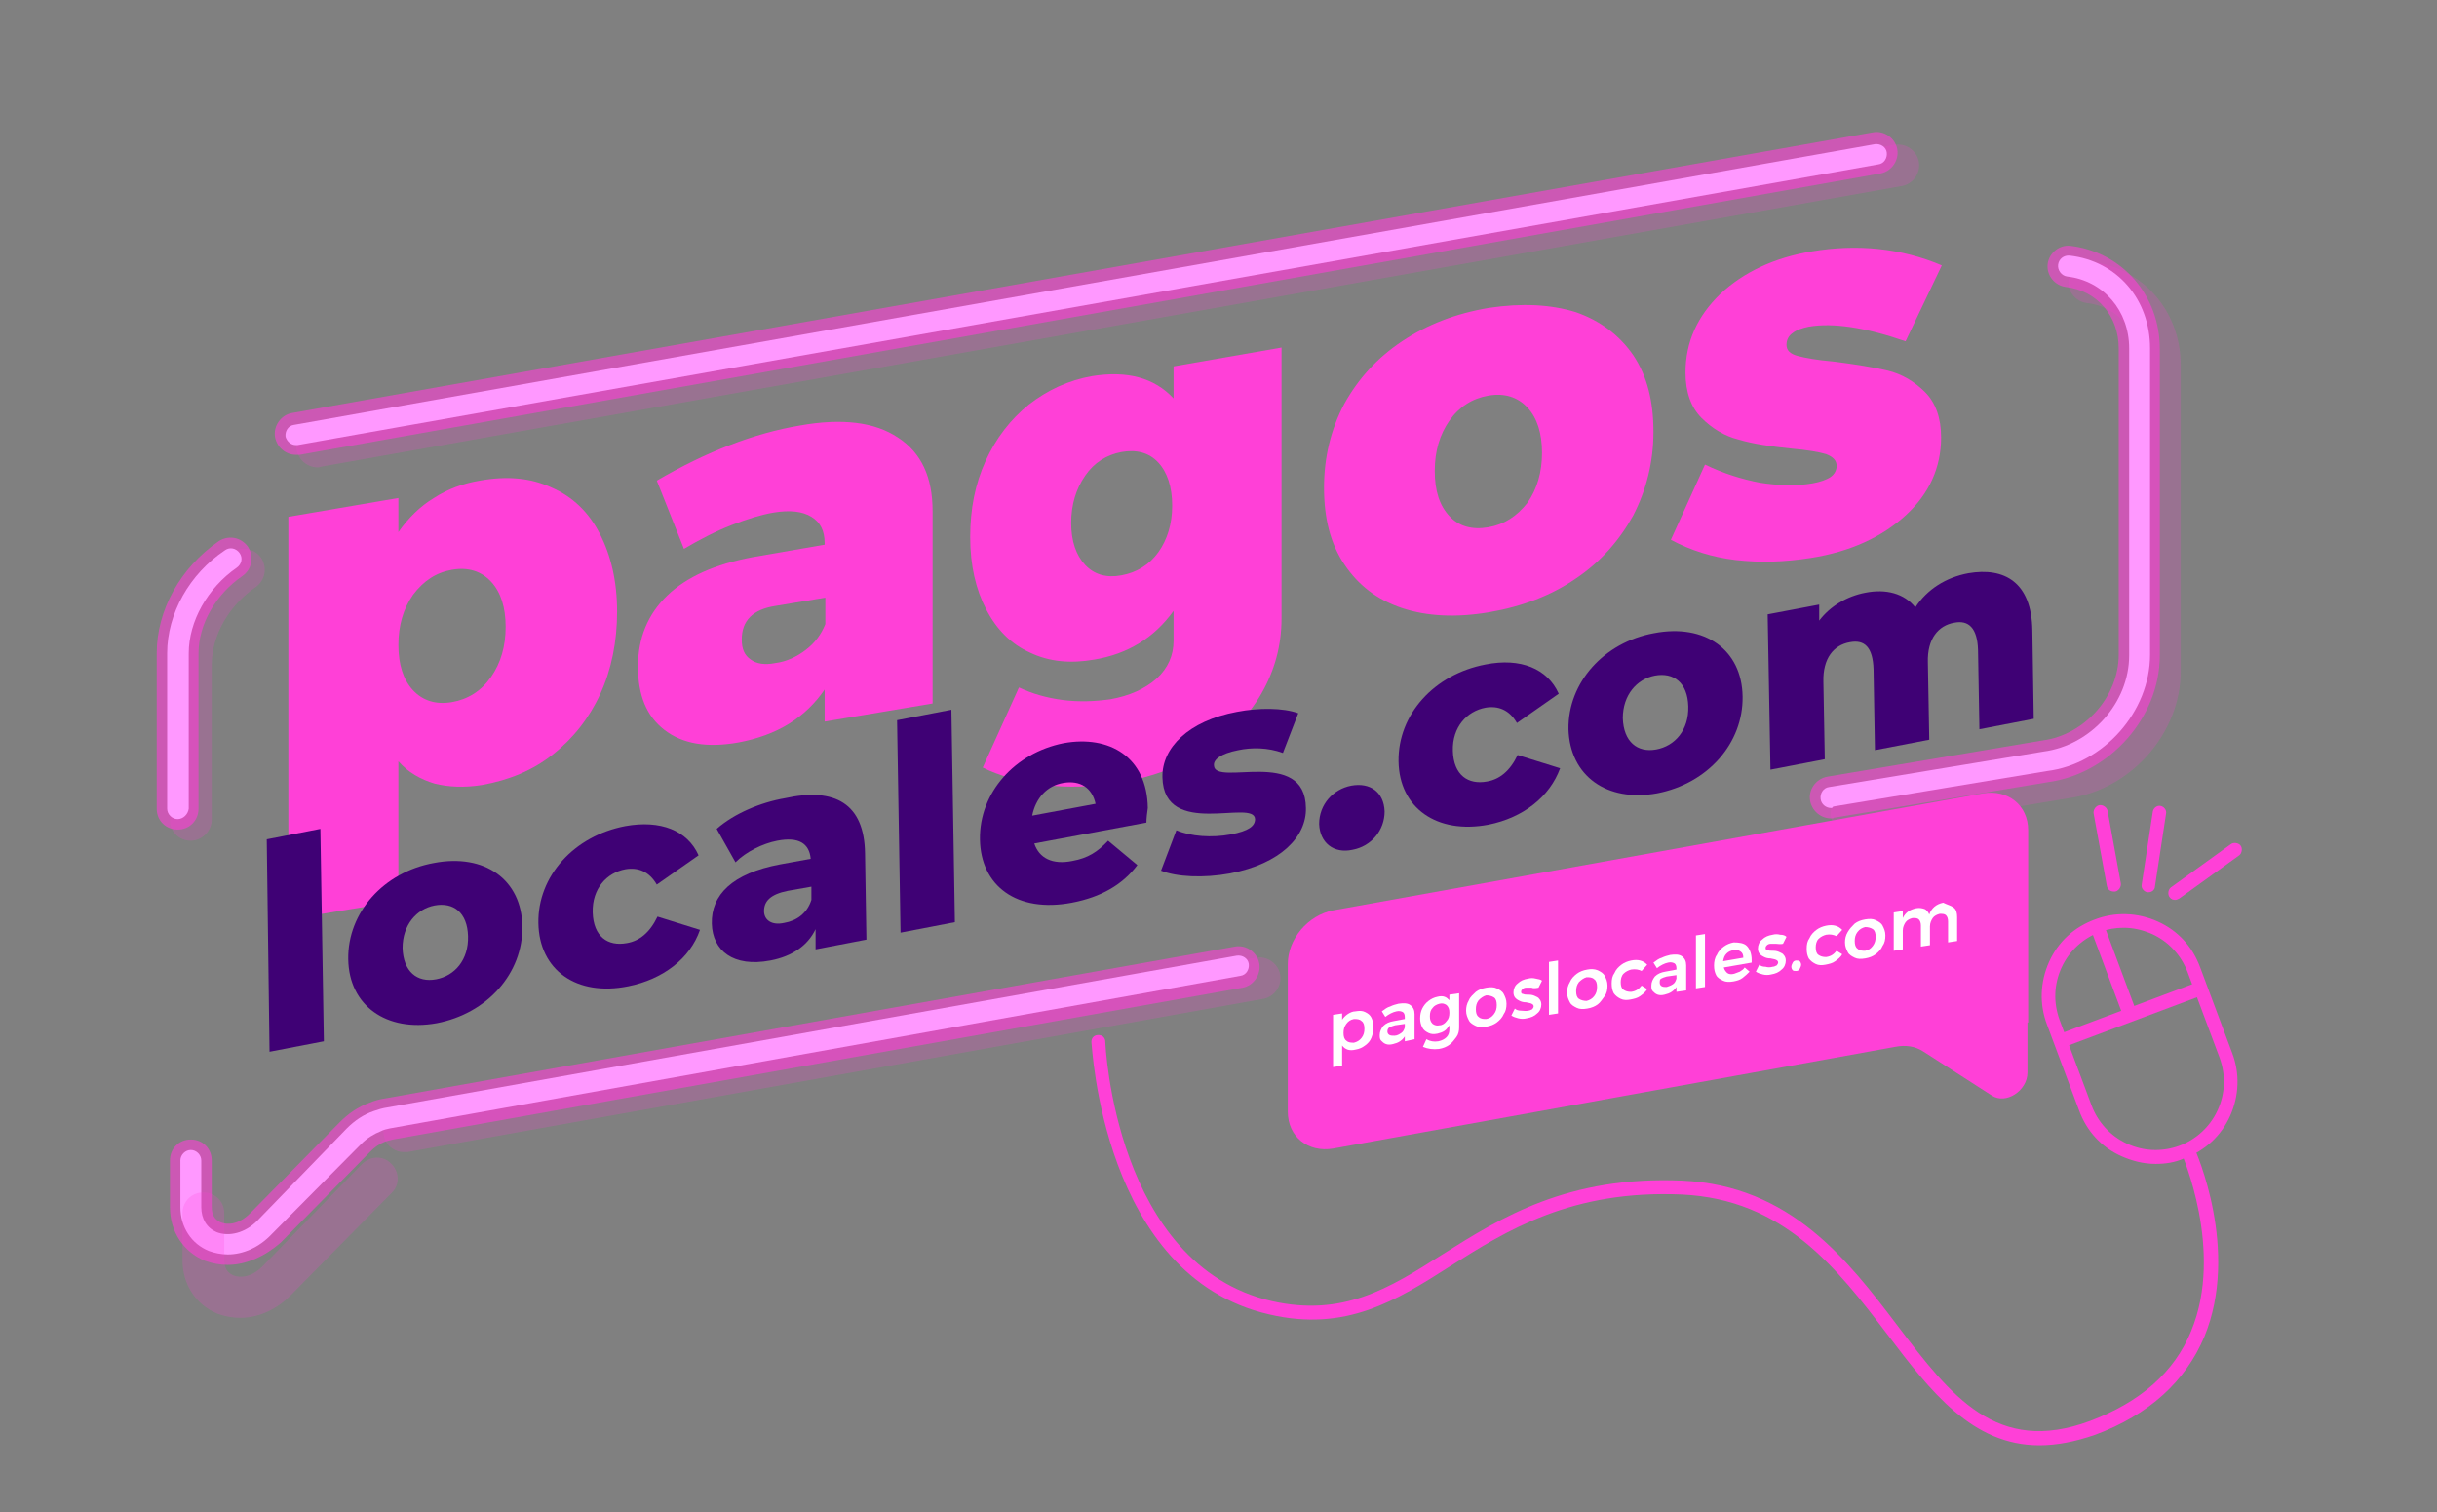 <?xml version="1.0" encoding="utf-8"?>
<!-- Generator: Adobe Illustrator 24.0.2, SVG Export Plug-In . SVG Version: 6.00 Build 0)  -->
<svg version="1.1" id="Capa_1" xmlns="http://www.w3.org/2000/svg" xmlns:xlink="http://www.w3.org/1999/xlink" x="0px" y="0px"
	 viewBox="0 0 349.9 217.1" style="enable-background:new 0 0 349.9 217.1;" xml:space="preserve">
<rect x="0" y="0" width="349.9" height="217.1" fill="#808080" stroke="none"/>
<style type="text/css">
	.st0{opacity:0.6;}
	.st1{fill:#FF3ED7;}
	.st2{opacity:0.2;}
	.st3{clip-path:url(#SVGID_2_);fill:#002E78;}
	.st4{clip-path:url(#SVGID_2_);fill:#002E79;}
	.st5{clip-path:url(#SVGID_2_);fill:#002E7A;}
	.st6{clip-path:url(#SVGID_2_);fill:#002E7B;}
	.st7{clip-path:url(#SVGID_2_);fill:#012F7C;}
	.st8{clip-path:url(#SVGID_2_);fill:#012F7D;}
	.st9{clip-path:url(#SVGID_2_);fill:#012F7E;}
	.st10{clip-path:url(#SVGID_2_);fill:#012F7F;}
	.st11{clip-path:url(#SVGID_2_);fill:#012F80;}
	.st12{clip-path:url(#SVGID_2_);fill:#012F81;}
	.st13{clip-path:url(#SVGID_2_);fill:#012F82;}
	.st14{clip-path:url(#SVGID_2_);fill:#023083;}
	.st15{clip-path:url(#SVGID_2_);fill:#023084;}
	.st16{clip-path:url(#SVGID_2_);fill:#023085;}
	.st17{clip-path:url(#SVGID_2_);fill:#023086;}
	.st18{clip-path:url(#SVGID_2_);fill:#023087;}
	.st19{clip-path:url(#SVGID_2_);fill:#023088;}
	.st20{clip-path:url(#SVGID_2_);fill:#023089;}
	.st21{clip-path:url(#SVGID_2_);fill:#03318A;}
	.st22{clip-path:url(#SVGID_2_);fill:#03318B;}
	.st23{clip-path:url(#SVGID_2_);fill:#03318C;}
	.st24{clip-path:url(#SVGID_2_);fill:#03318D;}
	.st25{clip-path:url(#SVGID_2_);fill:#03318E;}
	.st26{clip-path:url(#SVGID_2_);fill:#03318F;}
	.st27{clip-path:url(#SVGID_2_);fill:#033190;}
	.st28{clip-path:url(#SVGID_2_);fill:#043291;}
	.st29{clip-path:url(#SVGID_2_);fill:#043292;}
	.st30{clip-path:url(#SVGID_2_);fill:#043293;}
	.st31{clip-path:url(#SVGID_2_);fill:#043294;}
	.st32{clip-path:url(#SVGID_2_);fill:#043295;}
	.st33{clip-path:url(#SVGID_2_);fill:#043296;}
	.st34{clip-path:url(#SVGID_2_);fill:#043297;}
	.st35{clip-path:url(#SVGID_2_);fill:#053398;}
	.st36{clip-path:url(#SVGID_2_);fill:#053399;}
	.st37{clip-path:url(#SVGID_2_);fill:#05339A;}
	.st38{clip-path:url(#SVGID_2_);fill:#05339B;}
	.st39{clip-path:url(#SVGID_2_);fill:#05339C;}
	.st40{clip-path:url(#SVGID_2_);fill:#05339D;}
	.st41{clip-path:url(#SVGID_2_);fill:#06349F;}
	.st42{clip-path:url(#SVGID_2_);fill:#0634A0;}
	.st43{clip-path:url(#SVGID_2_);fill:#0634A1;}
	.st44{clip-path:url(#SVGID_2_);fill:#0634A2;}
	.st45{clip-path:url(#SVGID_2_);fill:#0634A3;}
	.st46{clip-path:url(#SVGID_2_);fill:#0634A4;}
	.st47{clip-path:url(#SVGID_2_);fill:#0634A5;}
	.st48{clip-path:url(#SVGID_2_);fill:#0735A6;}
	.st49{clip-path:url(#SVGID_2_);fill:#0735A7;}
	.st50{clip-path:url(#SVGID_2_);fill:#0735A8;}
	.st51{clip-path:url(#SVGID_2_);fill:#0735A9;}
	.st52{clip-path:url(#SVGID_2_);fill:#0735AA;}
	.st53{clip-path:url(#SVGID_2_);fill:#0735AB;}
	.st54{clip-path:url(#SVGID_2_);fill:#0735AC;}
	.st55{clip-path:url(#SVGID_2_);fill:#0836AD;}
	.st56{clip-path:url(#SVGID_2_);fill:#0836AE;}
	.st57{clip-path:url(#SVGID_2_);fill:#0836AF;}
	.st58{clip-path:url(#SVGID_2_);fill:#0836B0;}
	.st59{clip-path:url(#SVGID_2_);fill:#0836B1;}
	.st60{clip-path:url(#SVGID_2_);fill:#0836B2;}
	.st61{clip-path:url(#SVGID_2_);fill:#0836B3;}
	.st62{clip-path:url(#SVGID_2_);fill:#0937B4;}
	.st63{clip-path:url(#SVGID_2_);fill:#0937B5;}
	.st64{clip-path:url(#SVGID_2_);fill:#0937B6;}
	.st65{clip-path:url(#SVGID_2_);fill:#0937B7;}
	.st66{clip-path:url(#SVGID_2_);fill:#0937B8;}
	.st67{clip-path:url(#SVGID_2_);fill:#0937B9;}
	.st68{clip-path:url(#SVGID_2_);fill:#0937BA;}
	.st69{clip-path:url(#SVGID_2_);fill:#0A38BB;}
	.st70{clip-path:url(#SVGID_2_);fill:#0A38BC;}
	.st71{clip-path:url(#SVGID_2_);fill:#0A38BD;}
	.st72{clip-path:url(#SVGID_2_);fill:#0A38BE;}
	.st73{clip-path:url(#SVGID_2_);fill:#0A38BF;}
	.st74{clip-path:url(#SVGID_2_);fill:#0A38C0;}
	.st75{clip-path:url(#SVGID_2_);fill:#0A38C1;}
	.st76{clip-path:url(#SVGID_2_);fill:#0B39C2;}
	.st77{clip-path:url(#SVGID_2_);fill:#0B39C3;}
	.st78{clip-path:url(#SVGID_2_);fill:#0B39C4;}
	.st79{clip-path:url(#SVGID_2_);fill:#0B39C5;}
	.st80{fill:#FF98FF;}
	.st81{clip-path:url(#SVGID_4_);fill:#002E78;}
	.st82{clip-path:url(#SVGID_4_);fill:#002E79;}
	.st83{clip-path:url(#SVGID_4_);fill:#002E7A;}
	.st84{clip-path:url(#SVGID_4_);fill:#002E7B;}
	.st85{clip-path:url(#SVGID_4_);fill:#012F7C;}
	.st86{clip-path:url(#SVGID_4_);fill:#012F7D;}
	.st87{clip-path:url(#SVGID_4_);fill:#012F7E;}
	.st88{clip-path:url(#SVGID_4_);fill:#012F7F;}
	.st89{clip-path:url(#SVGID_4_);fill:#012F80;}
	.st90{clip-path:url(#SVGID_4_);fill:#012F81;}
	.st91{clip-path:url(#SVGID_4_);fill:#012F82;}
	.st92{clip-path:url(#SVGID_4_);fill:#023083;}
	.st93{clip-path:url(#SVGID_4_);fill:#023084;}
	.st94{clip-path:url(#SVGID_4_);fill:#023085;}
	.st95{clip-path:url(#SVGID_4_);fill:#023086;}
	.st96{clip-path:url(#SVGID_4_);fill:#023087;}
	.st97{clip-path:url(#SVGID_4_);fill:#023088;}
	.st98{clip-path:url(#SVGID_4_);fill:#023089;}
	.st99{clip-path:url(#SVGID_4_);fill:#03318A;}
	.st100{clip-path:url(#SVGID_4_);fill:#03318B;}
	.st101{clip-path:url(#SVGID_4_);fill:#03318C;}
	.st102{clip-path:url(#SVGID_4_);fill:#03318D;}
	.st103{clip-path:url(#SVGID_4_);fill:#03318E;}
	.st104{clip-path:url(#SVGID_4_);fill:#03318F;}
	.st105{clip-path:url(#SVGID_4_);fill:#033190;}
	.st106{clip-path:url(#SVGID_4_);fill:#043291;}
	.st107{clip-path:url(#SVGID_4_);fill:#043292;}
	.st108{clip-path:url(#SVGID_4_);fill:#043293;}
	.st109{clip-path:url(#SVGID_4_);fill:#043294;}
	.st110{clip-path:url(#SVGID_4_);fill:#043295;}
	.st111{clip-path:url(#SVGID_4_);fill:#043296;}
	.st112{clip-path:url(#SVGID_4_);fill:#043297;}
	.st113{clip-path:url(#SVGID_4_);fill:#053398;}
	.st114{clip-path:url(#SVGID_4_);fill:#053399;}
	.st115{clip-path:url(#SVGID_4_);fill:#05339A;}
	.st116{clip-path:url(#SVGID_4_);fill:#05339B;}
	.st117{clip-path:url(#SVGID_4_);fill:#05339C;}
	.st118{clip-path:url(#SVGID_4_);fill:#05339D;}
	.st119{clip-path:url(#SVGID_4_);fill:#06349F;}
	.st120{clip-path:url(#SVGID_4_);fill:#0634A0;}
	.st121{clip-path:url(#SVGID_4_);fill:#0634A1;}
	.st122{clip-path:url(#SVGID_4_);fill:#0634A2;}
	.st123{clip-path:url(#SVGID_4_);fill:#0634A3;}
	.st124{clip-path:url(#SVGID_4_);fill:#0634A4;}
	.st125{clip-path:url(#SVGID_4_);fill:#0634A5;}
	.st126{clip-path:url(#SVGID_4_);fill:#0735A6;}
	.st127{clip-path:url(#SVGID_4_);fill:#0735A7;}
	.st128{clip-path:url(#SVGID_4_);fill:#0735A8;}
	.st129{clip-path:url(#SVGID_4_);fill:#0735A9;}
	.st130{clip-path:url(#SVGID_4_);fill:#0735AA;}
	.st131{clip-path:url(#SVGID_4_);fill:#0735AB;}
	.st132{clip-path:url(#SVGID_4_);fill:#0735AC;}
	.st133{clip-path:url(#SVGID_4_);fill:#0836AD;}
	.st134{clip-path:url(#SVGID_4_);fill:#0836AE;}
	.st135{clip-path:url(#SVGID_4_);fill:#0836AF;}
	.st136{clip-path:url(#SVGID_4_);fill:#0836B0;}
	.st137{clip-path:url(#SVGID_4_);fill:#0836B1;}
	.st138{clip-path:url(#SVGID_4_);fill:#0836B2;}
	.st139{clip-path:url(#SVGID_4_);fill:#0836B3;}
	.st140{clip-path:url(#SVGID_4_);fill:#0937B4;}
	.st141{clip-path:url(#SVGID_4_);fill:#0937B5;}
	.st142{clip-path:url(#SVGID_4_);fill:#0937B6;}
	.st143{clip-path:url(#SVGID_4_);fill:#0937B7;}
	.st144{clip-path:url(#SVGID_4_);fill:#0937B8;}
	.st145{clip-path:url(#SVGID_4_);fill:#0937B9;}
	.st146{clip-path:url(#SVGID_4_);fill:#0937BA;}
	.st147{clip-path:url(#SVGID_4_);fill:#0A38BB;}
	.st148{clip-path:url(#SVGID_4_);fill:#0A38BC;}
	.st149{clip-path:url(#SVGID_4_);fill:#0A38BD;}
	.st150{clip-path:url(#SVGID_4_);fill:#0A38BE;}
	.st151{clip-path:url(#SVGID_4_);fill:#0A38BF;}
	.st152{clip-path:url(#SVGID_4_);fill:#0A38C0;}
	.st153{clip-path:url(#SVGID_4_);fill:#0A38C1;}
	.st154{clip-path:url(#SVGID_4_);fill:#0B39C2;}
	.st155{clip-path:url(#SVGID_4_);fill:#0B39C3;}
	.st156{clip-path:url(#SVGID_4_);fill:#0B39C4;}
	.st157{clip-path:url(#SVGID_4_);fill:#0B39C5;}
	.st158{fill:#FF40D7;}
	.st159{fill:#3F0175;}
	.st160{fill:#FFFFFF;}
</style>
<g class="st0">
	<path class="st1" d="M32.7,181.6c-1.1,0-2.2-0.2-3.3-0.6c-3.1-1.3-5-4.2-5-7.7v-6.7c0-1.7,1.3-3,3-3s3,1.3,3,3v6.7
		c0,1.1,0.4,1.8,1.3,2.2c1,0.4,2.6,0.3,4.2-1.3l12.9-13.1c1.2-1.2,2.6-2.2,4.3-2.8c0.7-0.3,1.5-0.5,2.2-0.6l122-21.8
		c1.6-0.3,3.2,0.8,3.5,2.4c0.3,1.6-0.8,3.2-2.4,3.5l-122,21.8c-0.4,0.1-0.8,0.2-1.1,0.3c-0.8,0.3-1.5,0.8-2.1,1.4l-12.9,13.1
		C38,180.4,35.3,181.6,32.7,181.6z"/>
</g>
<g class="st2">
	<path class="st1" d="M58,165.4c-1.4,0-2.7-1-2.9-2.5c-0.3-1.6,0.8-3.2,2.4-3.5l122.8-21.9c1.6-0.3,3.2,0.8,3.5,2.4
		c0.3,1.6-0.8,3.2-2.4,3.5L58.5,165.4C58.4,165.4,58.2,165.4,58,165.4z"/>
</g>
<g>
	<g>
		<defs>
			<line id="SVGID_1_" x1="56.7" y1="161.6" x2="179.5" y2="139.7"/>
		</defs>
		<clipPath id="SVGID_2_">
			<use xlink:href="#SVGID_1_"  style="overflow:visible;"/>
		</clipPath>
		<rect x="56.7" y="139.7" class="st3" width="122.8" height="21.9"/>
		<path class="st3" d="M160.9,150.7c0,5.9-1.2,11.5-3.4,16.6v-4.7H78.8v4.7c-2.2-5.1-3.4-10.7-3.4-16.6c0-5.9,1.2-11.5,3.4-16.6v4.7
			h78.8V134C159.7,139.2,160.9,144.8,160.9,150.7z"/>
		<path class="st4" d="M160.5,150.7c0,5.8-1.2,11.4-3.3,16.5v-4.5H79.1v4.5c-2.1-5.1-3.3-10.6-3.3-16.5c0-5.8,1.2-11.4,3.3-16.5v4.5
			h78.1v-4.5C159.3,139.3,160.5,144.8,160.5,150.7z"/>
		<path class="st5" d="M160.1,150.7c0,5.8-1.2,11.3-3.3,16.3v-4.4H79.5v4.4c-2.1-5-3.3-10.5-3.3-16.3c0-5.8,1.2-11.3,3.3-16.3v4.4
			h77.3v-4.4C158.9,139.4,160.1,144.9,160.1,150.7z"/>
		<path class="st6" d="M159.7,150.7c0,5.7-1.2,11.2-3.3,16.2v-4.2H79.8v4.2c-2.1-5-3.3-10.4-3.3-16.2s1.2-11.2,3.3-16.2v4.2h76.6
			v-4.2C158.6,139.5,159.7,144.9,159.7,150.7z"/>
		<path class="st7" d="M159.3,150.7c0,5.7-1.2,11.1-3.2,16v-4.1H80.2v4.1c-2.1-4.9-3.2-10.4-3.2-16s1.2-11.1,3.2-16v4.1h75.9v-4.1
			C158.2,139.6,159.3,145,159.3,150.7z"/>
		<path class="st8" d="M159,150.7c0,5.6-1.1,11-3.2,15.9v-3.9H80.5v3.9c-2.1-4.9-3.2-10.3-3.2-15.9s1.1-11,3.2-15.9v3.9h75.2v-3.9
			C157.8,139.7,159,145,159,150.7z"/>
		<path class="st9" d="M158.6,150.7c0,5.6-1.1,10.9-3.2,15.7v-3.8H80.9v3.8c-2-4.8-3.2-10.2-3.2-15.7s1.1-10.9,3.2-15.7v3.8h74.5
			v-3.8C157.4,139.8,158.6,145.1,158.6,150.7z"/>
		<path class="st10" d="M158.2,150.7c0,5.5-1.1,10.8-3.1,15.6v-3.6H81.2v3.6c-2-4.8-3.1-10.1-3.1-15.6s1.1-10.8,3.1-15.6v3.6H155
			v-3.6C157.1,139.9,158.2,145.1,158.2,150.7z"/>
		<path class="st11" d="M157.8,150.7c0,5.5-1.1,10.7-3.1,15.4v-3.5H81.6v3.5c-2-4.7-3.1-10-3.1-15.4s1.1-10.7,3.1-15.4v3.5h73.1
			v-3.5C156.7,140,157.8,145.2,157.8,150.7z"/>
		<path class="st12" d="M157.4,150.7c0,5.4-1.1,10.6-3.1,15.3v-3.3H81.9v3.3c-2-4.7-3.1-9.9-3.1-15.3c0-5.4,1.1-10.6,3.1-15.3v3.3
			h72.4v-3.3C156.3,140.1,157.4,145.3,157.4,150.7z"/>
		<path class="st13" d="M157,150.7c0,5.4-1.1,10.5-3.1,15.1v-3.2H82.3v3.2c-2-4.7-3.1-9.8-3.1-15.1c0-5.4,1.1-10.5,3.1-15.1v3.2H154
			v-3.2C156,140.2,157,145.3,157,150.7z"/>
		<path class="st14" d="M156.7,150.7c0,5.3-1.1,10.4-3,15v-3h-71v3c-1.9-4.6-3-9.7-3-15c0-5.3,1.1-10.4,3-15v3h71v-3
			C155.6,140.3,156.7,145.4,156.7,150.7z"/>
		<path class="st15" d="M156.3,150.7c0,5.3-1.1,10.3-3,14.9v-2.9H83v2.9c-1.9-4.6-3-9.6-3-14.9c0-5.3,1.1-10.3,3-14.9v2.9h70.3v-2.9
			C155.2,140.4,156.3,145.4,156.3,150.7z"/>
		<path class="st16" d="M155.9,150.7c0,5.2-1.1,10.2-3,14.7v-2.7H83.3v2.7c-1.9-4.5-3-9.5-3-14.7c0-5.2,1.1-10.2,3-14.7v2.7h69.6
			V136C154.8,140.5,155.9,145.5,155.9,150.7z"/>
		<path class="st17" d="M155.5,150.7c0,5.2-1,10.1-2.9,14.6v-2.6H83.7v2.6c-1.9-4.5-2.9-9.4-2.9-14.6s1-10.1,2.9-14.6v2.6h68.9v-2.6
			C154.5,140.6,155.5,145.5,155.5,150.7z"/>
		<path class="st18" d="M155.1,150.7c0,5.1-1,10-2.9,14.4v-2.4H84v2.4c-1.9-4.4-2.9-9.3-2.9-14.4s1-10,2.9-14.4v2.4h68.2v-2.4
			C154.1,140.7,155.1,145.6,155.1,150.7z"/>
		<path class="st19" d="M154.8,150.7c0,5.1-1,9.9-2.9,14.3v-2.3H84.4v2.3c-1.9-4.4-2.9-9.2-2.9-14.3s1-9.9,2.9-14.3v2.3h67.5v-2.3
			C153.7,140.8,154.8,145.6,154.8,150.7z"/>
		<path class="st20" d="M154.4,150.7c0,5-1,9.8-2.8,14.1v-2.1H84.7v2.1c-1.8-4.3-2.8-9.1-2.8-14.1s1-9.8,2.8-14.1v2.1h66.8v-2.1
			C153.4,140.9,154.4,145.7,154.4,150.7z"/>
		<path class="st21" d="M154,150.7c0,5-1,9.7-2.8,14v-2H85.1v2c-1.8-4.3-2.8-9-2.8-14s1-9.7,2.8-14v2h66.1v-2
			C153,141,154,145.7,154,150.7z"/>
		<path class="st22" d="M153.6,150.7c0,4.9-1,9.6-2.8,13.8v-1.8H85.4v1.8c-1.8-4.2-2.8-8.9-2.8-13.8s1-9.6,2.8-13.8v1.8h65.4v-1.8
			C152.6,141.1,153.6,145.8,153.6,150.7z"/>
		<path class="st23" d="M153.2,150.7c0,4.8-1,9.5-2.8,13.7v-1.7H85.8v1.7c-1.8-4.2-2.8-8.8-2.8-13.7c0-4.8,1-9.5,2.8-13.7v1.7h64.7
			V137C152.2,141.2,153.2,145.8,153.2,150.7z"/>
		<path class="st24" d="M152.8,150.7c0,4.8-1,9.4-2.7,13.5v-1.5h-64v1.5c-1.8-4.2-2.7-8.7-2.7-13.5c0-4.8,1-9.4,2.7-13.5v1.5h64
			v-1.5C151.9,141.3,152.8,145.9,152.8,150.7z"/>
		<path class="st25" d="M152.5,150.7c0,4.7-1,9.3-2.7,13.4v-1.4H86.5v1.4c-1.7-4.1-2.7-8.6-2.7-13.4c0-4.7,1-9.3,2.7-13.4v1.4h63.3
			v-1.4C151.5,141.4,152.5,145.9,152.5,150.7z"/>
		<path class="st26" d="M152.1,150.7c0,4.7-1,9.2-2.7,13.2v-1.2H86.8v1.2c-1.7-4.1-2.7-8.5-2.7-13.2c0-4.7,1-9.2,2.7-13.2v1.2h62.6
			v-1.2C151.1,141.5,152.1,146,152.1,150.7z"/>
		<path class="st27" d="M151.7,150.7c0,4.6-0.9,9.1-2.6,13.1v-1.1H87.2v1.1c-1.7-4-2.6-8.4-2.6-13.1s0.9-9.1,2.6-13.1v1.1h61.9v-1.1
			C150.8,141.6,151.7,146,151.7,150.7z"/>
		<path class="st28" d="M151.3,150.7c0,4.6-0.9,8.9-2.6,12.9v-0.9H87.6v0.9c-1.7-4-2.6-8.3-2.6-12.9s0.9-8.9,2.6-12.9v0.9h61.2v-0.9
			C150.4,141.7,151.3,146.1,151.3,150.7z"/>
		<path class="st29" d="M150.9,150.7c0,4.5-0.9,8.8-2.6,12.8v-0.8H87.9v0.8c-1.7-3.9-2.6-8.2-2.6-12.8s0.9-8.8,2.6-12.8v0.8h60.5
			v-0.8C150,141.8,150.9,146.1,150.9,150.7z"/>
		<path class="st30" d="M150.6,150.7c0,4.5-0.9,8.7-2.5,12.6v-0.7H88.3v0.7c-1.6-3.9-2.5-8.1-2.5-12.6s0.9-8.7,2.5-12.6v0.7H148
			v-0.7C149.6,141.9,150.6,146.2,150.6,150.7z"/>
		<path class="st31" d="M150.2,150.7c0,4.4-0.9,8.6-2.5,12.5v-0.5h-59v0.5c-1.6-3.8-2.5-8-2.5-12.5s0.9-8.6,2.5-12.5v0.5h59v-0.5
			C149.3,142,150.2,146.3,150.2,150.7z"/>
		<path class="st32" d="M149.8,150.7c0,4.4-0.9,8.5-2.5,12.3v-0.4H89v0.4c-1.6-3.8-2.5-8-2.5-12.3s0.9-8.5,2.5-12.3v0.4h58.3v-0.4
			C148.9,142.1,149.8,146.3,149.8,150.7z"/>
		<path class="st33" d="M149.4,150.7c0,4.3-0.9,8.4-2.5,12.2v-0.2H89.3v0.2c-1.6-3.7-2.5-7.9-2.5-12.2c0-4.3,0.9-8.4,2.5-12.2v0.2
			H147v-0.2C148.5,142.2,149.4,146.4,149.4,150.7z"/>
		<path class="st34" d="M149,150.7c0,4.3-0.9,8.3-2.4,12v-0.1H89.7v0.1c-1.6-3.7-2.4-7.8-2.4-12c0-4.3,0.9-8.3,2.4-12v0.1h56.9v-0.1
			C148.2,142.3,149,146.4,149,150.7z"/>
		<path class="st35" d="M148.6,150.7c0,4.2-0.9,8.2-2.4,11.9c-0.8,1.8-1.7,3.6-2.8,5.2v-5.1H92.8v5.1c-1.1-1.6-2-3.4-2.8-5.2
			c-1.5-3.7-2.4-7.7-2.4-11.9c0-4.2,0.9-8.2,2.4-11.9c0.8-1.8,1.7-3.6,2.8-5.2v5.1h50.6v-5.1c1.1,1.6,2,3.4,2.8,5.2
			C147.8,142.5,148.6,146.5,148.6,150.7z"/>
		<path class="st36" d="M148.3,150.7c0,4.2-0.8,8.1-2.4,11.7c-0.8,1.8-1.7,3.5-2.8,5.1v-4.9h-50v4.9c-1.1-1.6-2-3.3-2.8-5.1
			c-1.5-3.6-2.4-7.6-2.4-11.7c0-4.2,0.8-8.1,2.4-11.7c0.8-1.8,1.7-3.5,2.8-5.1v4.9h50v-4.9c1.1,1.6,2,3.3,2.8,5.1
			C147.4,142.6,148.3,146.5,148.3,150.7z"/>
		<path class="st37" d="M147.9,150.7c0,4.1-0.8,8-2.3,11.6c-0.8,1.8-1.7,3.5-2.7,5.1v-4.7H93.5v4.7c-1.1-1.6-2-3.3-2.7-5.1
			c-1.5-3.6-2.3-7.5-2.3-11.6c0-4.1,0.8-8,2.3-11.6c0.8-1.8,1.7-3.5,2.7-5.1v4.7h49.3V134c1.1,1.6,2,3.3,2.7,5.1
			C147,142.7,147.9,146.6,147.9,150.7z"/>
		<path class="st38" d="M147.5,150.7c0,4.1-0.8,7.9-2.3,11.4c-0.7,1.8-1.7,3.4-2.7,5v-4.4H93.8v4.4c-1.1-1.6-2-3.2-2.7-5
			c-1.5-3.5-2.3-7.4-2.3-11.4s0.8-7.9,2.3-11.4c0.7-1.8,1.7-3.4,2.7-5v4.4h48.7v-4.4c1.1,1.6,2,3.2,2.7,5
			C146.7,142.8,147.5,146.6,147.5,150.7z"/>
		<path class="st39" d="M147.1,150.7c0,4-0.8,7.8-2.3,11.3c-0.7,1.7-1.6,3.4-2.7,4.9v-4.2H94.1v4.2c-1-1.5-1.9-3.2-2.7-4.9
			c-1.5-3.5-2.3-7.3-2.3-11.3s0.8-7.8,2.3-11.3c0.7-1.7,1.6-3.4,2.7-4.9v4.2h48.1v-4.2c1,1.5,1.9,3.2,2.7,4.9
			C146.3,142.9,147.1,146.7,147.1,150.7z"/>
		<path class="st40" d="M146.7,150.7c0,3.9-0.8,7.7-2.2,11.1c-0.7,1.7-1.6,3.3-2.6,4.9v-4H94.4v4c-1-1.5-1.9-3.1-2.6-4.9
			c-1.4-3.4-2.2-7.2-2.2-11.1s0.8-7.7,2.2-11.1c0.7-1.7,1.6-3.3,2.6-4.9v4h47.4v-4c1,1.5,1.9,3.1,2.6,4.9
			C145.9,143,146.7,146.7,146.7,150.7z"/>
		<path class="st41" d="M146.4,150.7c0,3.9-0.8,7.6-2.2,11c-0.7,1.7-1.6,3.3-2.6,4.8v-3.8H94.7v3.8c-1-1.5-1.9-3.1-2.6-4.8
			c-1.4-3.4-2.2-7.1-2.2-11s0.8-7.6,2.2-11c0.7-1.7,1.6-3.3,2.6-4.8v3.8h46.8v-3.8c1,1.5,1.9,3.1,2.6,4.8
			C145.6,143.1,146.4,146.8,146.4,150.7z"/>
		<path class="st42" d="M146,150.7c0,3.8-0.8,7.5-2.2,10.8c-0.7,1.7-1.6,3.2-2.6,4.7v-3.6H95v3.6c-1-1.5-1.9-3.1-2.6-4.7
			c-1.4-3.3-2.2-7-2.2-10.8s0.8-7.5,2.2-10.8c0.7-1.7,1.6-3.2,2.6-4.7v3.6h46.2v-3.6c1,1.5,1.9,3.1,2.6,4.7
			C145.2,143.2,146,146.8,146,150.7z"/>
		<path class="st43" d="M145.6,150.7c0,3.8-0.8,7.4-2.2,10.7c-0.7,1.6-1.5,3.2-2.5,4.7v-3.4H95.4v3.4c-1-1.5-1.8-3-2.5-4.7
			c-1.4-3.3-2.2-6.9-2.2-10.7c0-3.8,0.8-7.4,2.2-10.7c0.7-1.6,1.5-3.2,2.5-4.7v3.4h45.5v-3.4c1,1.5,1.8,3,2.5,4.7
			C144.8,143.3,145.6,146.9,145.6,150.7z"/>
		<path class="st44" d="M145.2,150.7c0,3.7-0.8,7.3-2.1,10.5c-0.7,1.6-1.5,3.2-2.5,4.6v-3.2H95.7v3.2c-1-1.4-1.8-3-2.5-4.6
			c-1.4-3.2-2.1-6.8-2.1-10.5c0-3.7,0.8-7.3,2.1-10.5c0.7-1.6,1.5-3.2,2.5-4.6v3.2h44.9v-3.2c1,1.4,1.8,3,2.5,4.6
			C144.5,143.4,145.2,146.9,145.2,150.7z"/>
		<path class="st45" d="M144.8,150.7c0,7.4-3,14-7.8,18.9v-6.9H99.3v6.9c-4.8-4.8-7.8-11.5-7.8-18.9s3-14,7.8-18.9v6.9H137v-6.9
			C141.8,136.6,144.8,143.3,144.8,150.7z"/>
		<path class="st46" d="M144.4,150.7c0,7.3-2.9,13.8-7.7,18.6v-6.6H99.5v6.6c-4.8-4.8-7.7-11.3-7.7-18.6s2.9-13.8,7.7-18.6v6.6h37.2
			v-6.6C141.5,136.8,144.4,143.4,144.4,150.7z"/>
		<path class="st47" d="M144.1,150.7c0,7.2-2.9,13.6-7.6,18.3v-6.4H99.8v6.4c-4.7-4.7-7.6-11.2-7.6-18.3c0-7.2,2.9-13.6,7.6-18.3
			v6.4h36.7v-6.4C141.2,137,144.1,143.5,144.1,150.7z"/>
		<path class="st48" d="M143.7,150.7c0,7.1-2.9,13.4-7.5,18.1v-6.1h-36.1v6.1c-4.6-4.6-7.5-11-7.5-18.1c0-7.1,2.9-13.4,7.5-18.1v6.1
			h36.1v-6.1C140.8,137.2,143.7,143.6,143.7,150.7z"/>
		<path class="st49" d="M143.3,150.7c0,6.9-2.8,13.2-7.4,17.8v-5.8h-35.6v5.8c-4.6-4.6-7.4-10.8-7.4-17.8s2.8-13.2,7.4-17.8v5.8
			h35.6v-5.8C140.5,137.4,143.3,143.7,143.3,150.7z"/>
		<path class="st50" d="M142.9,150.7c0,6.8-2.8,13-7.3,17.5v-5.6h-35.1v5.6c-4.5-4.5-7.3-10.7-7.3-17.5s2.8-13,7.3-17.5v5.6h35.1
			v-5.6C140.1,137.6,142.9,143.8,142.9,150.7z"/>
		<path class="st51" d="M142.5,150.7c0,6.7-2.7,12.8-7.1,17.3v-5.3h-34.5v5.3c-4.4-4.4-7.1-10.5-7.1-17.3s2.7-12.8,7.1-17.3v5.3
			h34.5v-5.3C139.8,137.8,142.5,143.9,142.5,150.7z"/>
		<path class="st52" d="M142.2,150.7c0,6.6-2.7,12.6-7,17v-5h-34v5c-4.3-4.3-7-10.4-7-17c0-6.6,2.7-12.6,7-17v5h34v-5
			C139.5,138,142.2,144,142.2,150.7z"/>
		<path class="st53" d="M141.8,150.7c0,6.5-2.6,12.4-6.9,16.7v-4.7h-33.4v4.7c-4.3-4.3-6.9-10.2-6.9-16.7c0-6.5,2.6-12.4,6.9-16.7
			v4.7h33.4V134C139.1,138.2,141.8,144.2,141.8,150.7z"/>
		<path class="st54" d="M141.4,150.7c0,6.4-2.6,12.2-6.8,16.4v-4.5h-32.9v4.5c-4.2-4.2-6.8-10-6.8-16.4c0-6.4,2.6-12.2,6.8-16.4v4.5
			h32.9v-4.5C138.8,138.4,141.4,144.3,141.4,150.7z"/>
		<path class="st55" d="M141,150.7c0,6.3-2.6,12-6.7,16.2v-4.2H102v4.2c-4.1-4.1-6.7-9.9-6.7-16.2s2.6-12,6.7-16.2v4.2h32.4v-4.2
			C138.4,138.6,141,144.4,141,150.7z"/>
		<path class="st56" d="M140.6,150.7c0,6.2-2.5,11.8-6.6,15.9v-3.9h-31.8v3.9c-4.1-4.1-6.6-9.7-6.6-15.9s2.5-11.8,6.6-15.9v3.9H134
			v-3.9C138.1,138.8,140.6,144.5,140.6,150.7z"/>
		<path class="st57" d="M140.2,150.7c0,6.1-2.5,11.6-6.5,15.6v-3.7h-31.3v3.7c-4-4-6.5-9.5-6.5-15.6s2.5-11.6,6.5-15.6v3.7h31.3V135
			C137.8,139,140.2,144.6,140.2,150.7z"/>
		<path class="st58" d="M139.9,150.7c0,6-2.4,11.4-6.4,15.4v-3.4h-30.7v3.4c-3.9-3.9-6.4-9.4-6.4-15.4c0-6,2.4-11.4,6.4-15.4v3.4
			h30.7v-3.4C137.4,139.2,139.9,144.7,139.9,150.7z"/>
		<path class="st59" d="M139.5,150.7c0,5.9-2.4,11.2-6.3,15.1v-3.1H103v3.1c-3.9-3.9-6.3-9.2-6.3-15.1c0-5.9,2.4-11.2,6.3-15.1v3.1
			h30.2v-3.1C137.1,139.4,139.5,144.8,139.5,150.7z"/>
		<path class="st60" d="M139.1,150.7c0,5.8-2.3,11-6.1,14.8v-2.9h-29.6v2.9c-3.8-3.8-6.1-9-6.1-14.8s2.3-11,6.1-14.8v2.9H133v-2.9
			C136.7,139.6,139.1,144.9,139.1,150.7z"/>
		<path class="st61" d="M138.7,150.7c0,5.7-2.3,10.8-6,14.6v-2.6h-29.1v2.6c-3.7-3.7-6-8.9-6-14.6s2.3-10.8,6-14.6v2.6h29.1v-2.6
			C136.4,139.8,138.7,145,138.7,150.7z"/>
		<path class="st62" d="M138.3,150.7c0,5.6-2.3,10.6-5.9,14.3v-2.3h-28.6v2.3c-3.7-3.7-5.9-8.7-5.9-14.3s2.3-10.6,5.9-14.3v2.3h28.6
			v-2.3C136.1,140,138.3,145.1,138.3,150.7z"/>
		<path class="st63" d="M138,150.7c0,5.5-2.2,10.4-5.8,14v-2h-28v2c-3.6-3.6-5.8-8.5-5.8-14c0-5.5,2.2-10.4,5.8-14v2h28v-2
			C135.7,140.3,138,145.2,138,150.7z"/>
		<path class="st64" d="M137.6,150.7c0,5.4-2.2,10.2-5.7,13.7v-1.8h-27.5v1.8c-3.5-3.5-5.7-8.4-5.7-13.7c0-5.4,2.2-10.2,5.7-13.7
			v1.8h27.5v-1.8C135.4,140.5,137.6,145.3,137.6,150.7z"/>
		<path class="st65" d="M137.2,150.7c0,5.3-2.1,10-5.6,13.5v-1.5h-26.9v1.5c-3.4-3.4-5.6-8.2-5.6-13.5s2.1-10,5.6-13.5v1.5h26.9
			v-1.5C135.1,140.7,137.2,145.4,137.2,150.7z"/>
		<circle class="st66" cx="118.1" cy="150.7" r="18.7"/>
		<circle class="st67" cx="118.1" cy="150.7" r="18.3"/>
		<circle class="st68" cx="118.1" cy="150.7" r="17.9"/>
		<circle class="st69" cx="118.1" cy="150.7" r="17.5"/>
		<circle class="st70" cx="118.1" cy="150.7" r="17.1"/>
		<circle class="st71" cx="118.1" cy="150.7" r="16.8"/>
		<circle class="st72" cx="118.1" cy="150.7" r="16.4"/>
		<circle class="st73" cx="118.1" cy="150.7" r="16"/>
		<circle class="st74" cx="118.1" cy="150.7" r="15.6"/>
		<circle class="st75" cx="118.1" cy="150.7" r="15.2"/>
		<circle class="st76" cx="118.1" cy="150.7" r="14.9"/>
		<circle class="st77" cx="118.1" cy="150.7" r="14.5"/>
		<circle class="st78" cx="118.1" cy="150.7" r="14.1"/>
		<circle class="st79" cx="118.1" cy="150.7" r="13.7"/>
	</g>
</g>
<g>
	<path class="st80" d="M32.7,180.1c-0.9,0-1.9-0.2-2.7-0.5c-2.5-1-4.1-3.4-4.1-6.3v-6.7c0-0.8,0.7-1.5,1.5-1.5s1.5,0.7,1.5,1.5v6.7
		c0,1.7,0.8,3,2.2,3.6c1.8,0.7,4.1,0.1,5.8-1.6L49.8,162c1.1-1.1,2.4-2,3.9-2.5c0.6-0.2,1.2-0.4,1.9-0.5l122-21.8
		c0.8-0.1,1.6,0.4,1.7,1.2s-0.4,1.6-1.2,1.7L56,162c-0.5,0.1-0.9,0.2-1.3,0.4c-1,0.4-2,1-2.8,1.8L39,177.2
		C37.2,179.1,34.9,180.1,32.7,180.1z"/>
</g>
<g>
	<g>
		<g>
			<g class="st0">
				<path class="st1" d="M262.9,117.5c-1.4,0-2.7-1-3-2.5c-0.3-1.6,0.8-3.2,2.5-3.5l30.9-5.2c6-0.8,10.9-6.3,10.9-12.3V50
					c0-4.6-3.1-8.3-7.6-8.8c-1.6-0.2-2.8-1.7-2.6-3.3c0.2-1.6,1.7-2.8,3.3-2.6c7.4,0.9,12.8,7.1,12.8,14.8v44
					c0,8.9-7.2,17-16.1,18.2l-30.7,5.1C263.2,117.5,263.1,117.5,262.9,117.5z"/>
			</g>
			<g class="st2">
				<path class="st1" d="M265.9,119.8c-1.4,0-2.7-1-3-2.5c-0.3-1.6,0.8-3.2,2.5-3.5l30.9-5.2c6-0.8,10.9-6.3,10.9-12.3v-44
					c0-4.6-3.1-8.3-7.6-8.8c-1.6-0.2-2.8-1.7-2.6-3.3c0.2-1.6,1.7-2.8,3.3-2.6c7.4,0.9,12.8,7.1,12.8,14.8v44
					c0,8.9-7.2,17-16.1,18.2l-30.7,5.1C266.2,119.8,266,119.8,265.9,119.8z"/>
			</g>
			<g class="st0">
				<path class="st1" d="M25.5,119.1c-1.7,0-3-1.3-3-3V93.8c0-6.2,3.4-12.3,8.9-16.1c1.4-0.9,3.2-0.6,4.2,0.8
					c0.9,1.4,0.6,3.2-0.8,4.2c-3.8,2.6-6.3,6.9-6.3,11.1v22.3C28.5,117.8,27.2,119.1,25.5,119.1z"/>
			</g>
			<g class="st2">
				<path class="st1" d="M34.5,189.2c-1.1,0-2.2-0.2-3.3-0.6c-3.1-1.3-5-4.2-5-7.7v-6.7c0-1.7,1.3-3,3-3s3,1.3,3,3v6.7
					c0,1.1,0.4,1.8,1.3,2.2c1,0.4,2.6,0.3,4.2-1.3L52,167.1c1.2-1.2,3.1-1.2,4.2,0c1.2,1.2,1.2,3.1,0,4.2l-14.3,14.5
					C39.8,188,37.1,189.2,34.5,189.2z"/>
			</g>
			<g class="st2">
				<path class="st1" d="M27.4,120.7c-1.7,0-3-1.3-3-3V95.4c0-6.2,3.4-12.3,8.9-16.1c1.4-0.9,3.2-0.6,4.2,0.8
					c0.9,1.4,0.6,3.2-0.8,4.2c-3.8,2.6-6.3,6.9-6.3,11.1v22.3C30.4,119.3,29,120.7,27.4,120.7z"/>
			</g>
			<g>
				<path class="st80" d="M262.9,116c-0.7,0-1.4-0.5-1.5-1.3c-0.1-0.8,0.4-1.6,1.2-1.7l30.8-5.1c6.8-0.9,12.3-7,12.3-13.8V50
					c0-5.4-3.7-9.7-8.9-10.3c-0.8-0.1-1.4-0.9-1.3-1.7c0.1-0.8,0.8-1.4,1.7-1.3c6.8,0.8,11.5,6.3,11.5,13.3v44
					c0,8.2-6.7,15.7-14.8,16.7l-30.7,5.1C263.1,116,263,116,262.9,116z"/>
			</g>
			<g>
				<path class="st80" d="M25.5,117.6c-0.8,0-1.5-0.7-1.5-1.5V93.8c0-5.7,3.2-11.4,8.3-14.8c0.7-0.5,1.6-0.3,2.1,0.4
					c0.5,0.7,0.3,1.6-0.4,2.1c-4.2,2.9-6.9,7.7-6.9,12.3v22.3C27,116.9,26.3,117.6,25.5,117.6z"/>
			</g>
		</g>
		<g class="st0">
			<path class="st1" d="M42.5,65.3c-1.4,0-2.7-1-3-2.5c-0.3-1.6,0.8-3.2,2.4-3.5l227-40.3c1.6-0.3,3.2,0.8,3.5,2.4
				c0.3,1.6-0.8,3.2-2.4,3.5L43,65.3C42.8,65.3,42.7,65.3,42.5,65.3z"/>
		</g>
		<g class="st2">
			<path class="st1" d="M45.6,67.1c-1.4,0-2.7-1-3-2.5c-0.3-1.6,0.8-3.2,2.4-3.5l227-40.3c1.6-0.3,3.2,0.8,3.5,2.4
				c0.3,1.6-0.8,3.2-2.4,3.5l-227,40.3C45.9,67.1,45.8,67.1,45.6,67.1z"/>
		</g>
		<g>
			<g>
				<defs>
					<line id="SVGID_3_" x1="44.3" y1="63.4" x2="271.3" y2="23.1"/>
				</defs>
				<clipPath id="SVGID_4_">
					<use xlink:href="#SVGID_3_"  style="overflow:visible;"/>
				</clipPath>
				<rect x="44.3" y="23.1" class="st81" width="227" height="40.3"/>
				<path class="st81" d="M236.8,43.2c0,5.5-0.6,10.8-1.6,15.9c-0.5,2.6-1.2,5.1-1.9,7.6v-2.3H82.4v2.3c-0.8-2.5-1.4-5-1.9-7.6
					c-1.1-5.1-1.6-10.5-1.6-15.9s0.6-10.8,1.6-15.9c0.5-2.6,1.2-5.1,1.9-7.6v2.3h150.9v-2.3c0.8,2.5,1.4,5,1.9,7.6
					C236.2,32.5,236.8,37.8,236.8,43.2z"/>
				<path class="st82" d="M236.1,43.2c0,5.4-0.5,10.7-1.6,15.8c-0.5,2.5-1.2,5.1-1.9,7.5v-2.1H83.1v2.1c-0.8-2.5-1.4-5-1.9-7.5
					c-1-5.1-1.6-10.4-1.6-15.8s0.5-10.7,1.6-15.8c0.5-2.5,1.2-5.1,1.9-7.5v2.1h149.5V20c0.8,2.5,1.4,5,1.9,7.5
					C235.5,32.6,236.1,37.8,236.1,43.2z"/>
				<path class="st83" d="M235.4,43.2c0,5.4-0.5,10.6-1.6,15.6c-0.5,2.5-1.2,5-1.9,7.4v-1.9H83.7v1.9c-0.8-2.4-1.4-4.9-1.9-7.4
					c-1-5-1.6-10.3-1.6-15.6s0.5-10.6,1.6-15.6c0.5-2.5,1.2-5,1.9-7.4v1.9h148.2v-1.9c0.8,2.4,1.4,4.9,1.9,7.4
					C234.8,32.7,235.4,37.9,235.4,43.2z"/>
				<path class="st84" d="M234.7,43.2c0,5.3-0.5,10.5-1.6,15.5c-0.5,2.5-1.1,5-1.9,7.4v-1.7H84.4v1.7c-0.7-2.4-1.4-4.9-1.9-7.4
					c-1-5-1.6-10.2-1.6-15.5s0.5-10.5,1.6-15.5c0.5-2.5,1.1-5,1.9-7.4v1.7h146.8v-1.7c0.7,2.4,1.4,4.9,1.9,7.4
					C234.1,32.8,234.7,37.9,234.7,43.2z"/>
				<path class="st85" d="M234,43.2c0,5.3-0.5,10.4-1.5,15.3c-0.5,2.5-1.1,4.9-1.9,7.3v-1.5H85.1v1.5c-0.7-2.4-1.4-4.8-1.9-7.3
					c-1-5-1.5-10.1-1.5-15.3s0.5-10.4,1.5-15.3c0.5-2.5,1.1-4.9,1.9-7.3v1.5h145.5v-1.5c0.7,2.4,1.4,4.8,1.9,7.3
					C233.4,32.8,234,38,234,43.2z"/>
				<path class="st86" d="M233.3,43.2c0,5.2-0.5,10.3-1.5,15.2c-0.5,2.5-1.1,4.9-1.9,7.2v-1.3H85.8v1.3c-0.7-2.4-1.4-4.8-1.9-7.2
					c-1-4.9-1.5-10-1.5-15.2s0.5-10.3,1.5-15.2c0.5-2.5,1.1-4.9,1.9-7.2v1.3h144.1v-1.3c0.7,2.4,1.4,4.8,1.9,7.2
					C232.7,32.9,233.3,38,233.3,43.2z"/>
				<path class="st87" d="M232.6,43.2c0,5.2-0.5,10.2-1.5,15.1c-0.5,2.4-1.1,4.8-1.8,7.2v-1.1H86.4v1.1c-0.7-2.3-1.3-4.7-1.8-7.2
					c-1-4.9-1.5-9.9-1.5-15.1s0.5-10.2,1.5-15.1c0.5-2.4,1.1-4.8,1.8-7.2v1.1h142.8V21c0.7,2.3,1.3,4.7,1.8,7.2
					C232,33,232.6,38.1,232.6,43.2z"/>
				<path class="st88" d="M231.9,43.2c0,5.1-0.5,10.1-1.5,14.9c-0.5,2.4-1.1,4.8-1.8,7.1v-0.9H87.1v0.9c-0.7-2.3-1.3-4.7-1.8-7.1
					c-1-4.8-1.5-9.8-1.5-14.9s0.5-10.1,1.5-14.9c0.5-2.4,1.1-4.8,1.8-7.1v0.9h141.4v-0.9c0.7,2.3,1.3,4.7,1.8,7.1
					C231.3,33.1,231.9,38.1,231.9,43.2z"/>
				<path class="st89" d="M231.2,43.2c0,5.1-0.5,10-1.5,14.8c-0.5,2.4-1.1,4.7-1.8,7v-0.7H87.8V65c-0.7-2.3-1.3-4.6-1.8-7
					c-1-4.8-1.5-9.7-1.5-14.8s0.5-10,1.5-14.8c0.5-2.4,1.1-4.7,1.8-7v0.7h140.1v-0.7c0.7,2.3,1.3,4.6,1.8,7
					C230.6,33.2,231.2,38.2,231.2,43.2z"/>
				<path class="st90" d="M230.4,43.2c0,5-0.5,9.9-1.5,14.6c-0.5,2.4-1.1,4.7-1.8,7v-0.5H88.5v0.5c-0.7-2.3-1.3-4.6-1.8-7
					c-1-4.7-1.5-9.6-1.5-14.6s0.5-9.9,1.5-14.6c0.5-2.4,1.1-4.7,1.8-7v0.5h138.7v-0.5c0.7,2.3,1.3,4.6,1.8,7
					C229.9,33.3,230.4,38.2,230.4,43.2z"/>
				<path class="st91" d="M229.7,43.2c0,9.9-2,19.4-5.7,28v-6.9H91.6v6.9c-3.6-8.6-5.7-18.1-5.7-28s2-19.4,5.7-28v6.9h132.5v-6.9
					C227.7,23.8,229.7,33.3,229.7,43.2z"/>
				<path class="st92" d="M229,43.2c0,9.8-2,19.2-5.6,27.7v-6.6H92.2V71c-3.6-8.5-5.6-17.9-5.6-27.7s2-19.2,5.6-27.7v6.6h131.2v-6.6
					C227,24,229,33.4,229,43.2z"/>
				<path class="st93" d="M228.3,43.2c0,9.7-2,19-5.5,27.4v-6.3H92.9v6.3c-3.6-8.4-5.5-17.7-5.5-27.4s2-19,5.5-27.4v6.3h129.9v-6.3
					C226.4,24.2,228.3,33.5,228.3,43.2z"/>
				<path class="st94" d="M227.6,43.2c0,9.6-2,18.8-5.5,27.2v-6H93.5v6C90,62.1,88,52.9,88,43.2s2-18.8,5.5-27.2v6h128.6v-6
					C225.7,24.4,227.6,33.6,227.6,43.2z"/>
				<path class="st95" d="M226.9,43.2c0,9.5-1.9,18.6-5.4,26.9v-5.8H94.2v5.8c-3.5-8.3-5.4-17.4-5.4-26.9s1.9-18.6,5.4-26.9v5.8
					h127.3v-5.8C225,24.6,226.9,33.7,226.9,43.2z"/>
				<path class="st96" d="M226.2,43.2c0,9.4-1.9,18.4-5.4,26.6v-5.5h-126v5.5c-3.5-8.2-5.4-17.2-5.4-26.6s1.9-18.4,5.4-26.6v5.5h126
					v-5.5C224.3,24.8,226.2,33.8,226.2,43.2z"/>
				<path class="st97" d="M225.5,43.2c0,9.3-1.9,18.2-5.3,26.3v-5.2H95.5v5.2c-3.4-8.1-5.3-17-5.3-26.3S92,25,95.5,16.9v5.2h124.7
					v-5.2C223.6,25,225.5,33.9,225.5,43.2z"/>
				<path class="st98" d="M224.8,43.2c0,9.2-1.9,18.1-5.3,26.1v-4.9H96.1v4.9c-3.4-8-5.3-16.8-5.3-26.1s1.9-18.1,5.3-26.1v4.9h123.4
					v-4.9C222.9,25.2,224.8,34,224.8,43.2z"/>
				<path class="st99" d="M224.1,43.2c0,9.2-1.9,17.9-5.2,25.8v-4.7H96.8V69c-3.4-7.9-5.2-16.6-5.2-25.8s1.9-17.9,5.2-25.8v4.7
					h122.1v-4.7C222.2,25.4,224.1,34.1,224.1,43.2z"/>
				<path class="st100" d="M223.4,43.2c0,9.1-1.8,17.7-5.2,25.5v-4.4H97.4v4.4c-3.3-7.8-5.2-16.5-5.2-25.5s1.8-17.7,5.2-25.5v4.4
					h120.8v-4.4C221.6,25.6,223.4,34.2,223.4,43.2z"/>
				<path class="st101" d="M222.7,43.2c0,9-1.8,17.5-5.1,25.2v-4.1H98.1v4.1C94.8,60.7,93,52.2,93,43.2s1.8-17.5,5.1-25.2v4.1h119.5
					V18C220.9,25.8,222.7,34.3,222.7,43.2z"/>
				<path class="st102" d="M222,43.2c0,8.9-1.8,17.3-5,25v-3.8H98.7v3.8c-3.2-7.7-5-16.1-5-25s1.8-17.3,5-25v3.8h118.2v-3.8
					C220.2,25.9,222,34.4,222,43.2z"/>
				<path class="st103" d="M221.3,43.2c0,8.8-1.8,17.1-5,24.7v-3.6H99.4v3.6c-3.2-7.6-5-15.9-5-24.7s1.8-17.1,5-24.7v3.6h116.9v-3.6
					C219.5,26.1,221.3,34.5,221.3,43.2z"/>
				<path class="st104" d="M220.6,43.2c0,8.7-1.8,16.9-4.9,24.4v-3.3H100v3.3c-3.2-7.5-4.9-15.8-4.9-24.4s1.8-16.9,4.9-24.4v3.3
					h115.6v-3.3C218.8,26.3,220.6,34.6,220.6,43.2z"/>
				<path class="st105" d="M219.9,43.2c0,8.6-1.7,16.7-4.9,24.1v-3H100.7v3c-3.1-7.4-4.9-15.6-4.9-24.1s1.7-16.7,4.9-24.1v3H215v-3
					C218.1,26.5,219.9,34.7,219.9,43.2z"/>
				<path class="st106" d="M219.2,43.2c0,8.5-1.7,16.5-4.8,23.9v-2.7h-113v2.7c-3.1-7.3-4.8-15.4-4.8-23.9s1.7-16.5,4.8-23.9v2.7
					h113v-2.7C217.4,26.7,219.2,34.8,219.2,43.2z"/>
				<path class="st107" d="M218.4,43.2c0,8.4-1.7,16.3-4.8,23.6v-2.5H102v2.5c-3.1-7.3-4.8-15.2-4.8-23.6s1.7-16.3,4.8-23.6v2.5
					h111.7v-2.5C216.8,26.9,218.4,34.9,218.4,43.2z"/>
				<path class="st108" d="M217.7,43.2c0,8.3-1.7,16.2-4.7,23.3v-2.2H102.6v2.2c-3-7.2-4.7-15-4.7-23.3s1.7-16.2,4.7-23.3v2.2H213
					v-2.2C216.1,27.1,217.7,35,217.7,43.2z"/>
				<path class="st109" d="M217,43.2c0,8.2-1.7,16-4.7,23v-1.9H103.3v1.9c-3-7.1-4.7-14.9-4.7-23s1.7-16,4.7-23v1.9h109.1v-1.9
					C215.4,27.3,217,35.1,217,43.2z"/>
				<path class="st110" d="M216.3,43.2c0,8.1-1.6,15.8-4.6,22.8v-1.6H103.9V66c-3-7-4.6-14.7-4.6-22.8s1.6-15.8,4.6-22.8v1.6h107.8
					v-1.6C214.7,27.5,216.3,35.2,216.3,43.2z"/>
				<path class="st111" d="M215.6,43.2c0,8-1.6,15.6-4.5,22.5v-1.4H104.6v1.4c-2.9-6.9-4.5-14.5-4.5-22.5s1.6-15.6,4.5-22.5v1.4
					h106.5v-1.4C214,27.7,215.6,35.3,215.6,43.2z"/>
				<path class="st112" d="M214.9,43.2c0,7.9-1.6,15.4-4.5,22.2v-1.1H105.2v1.1c-2.9-6.8-4.5-14.3-4.5-22.2s1.6-15.4,4.5-22.2v1.1
					h105.2V21C213.3,27.8,214.9,35.4,214.9,43.2z"/>
				<path class="st113" d="M214.2,43.2c0,7.8-1.6,15.2-4.4,21.9v-0.8H105.9v0.8c-2.9-6.7-4.4-14.2-4.4-21.9s1.6-15.2,4.4-21.9v0.8
					h103.9v-0.8C212.6,28,214.2,35.5,214.2,43.2z"/>
				<path class="st114" d="M213.5,43.2c0,7.7-1.6,15-4.4,21.7v-0.5H106.5v0.5c-2.8-6.7-4.4-14-4.4-21.7s1.6-15,4.4-21.7v0.5h102.6
					v-0.5C212,28.2,213.5,35.5,213.5,43.2z"/>
				<path class="st115" d="M212.8,43.2c0,7.6-1.5,14.8-4.3,21.4v-0.3H107.2v0.3c-2.8-6.6-4.3-13.8-4.3-21.4s1.5-14.8,4.3-21.4v0.3
					h101.3v-0.3C211.3,28.4,212.8,35.6,212.8,43.2z"/>
				<path class="st116" d="M212.1,43.2c0,7.5-1.5,14.6-4.3,21.1c-0.7,1.6-1.4,3.2-2.3,4.7v-4.7h-95.4v4.7c-0.8-1.5-1.6-3.1-2.3-4.7
					c-2.7-6.5-4.3-13.6-4.3-21.1s1.5-14.6,4.3-21.1c0.7-1.6,1.4-3.2,2.3-4.7v4.7h95.4v-4.7c0.8,1.5,1.6,3.1,2.3,4.7
					C210.6,28.6,212.1,35.7,212.1,43.2z"/>
				<path class="st117" d="M211.4,43.2c0,7.4-1.5,14.4-4.2,20.9c-0.7,1.6-1.4,3.2-2.3,4.7v-4.4h-94.2v4.4c-0.8-1.5-1.6-3.1-2.3-4.7
					c-2.7-6.4-4.2-13.5-4.2-20.9s1.5-14.4,4.2-20.9c0.7-1.6,1.4-3.2,2.3-4.7v4.4h94.2v-4.4c0.8,1.5,1.6,3.1,2.3,4.7
					C209.9,28.8,211.4,35.8,211.4,43.2z"/>
				<path class="st118" d="M210.7,43.2c0,7.3-1.5,14.3-4.2,20.6c-0.7,1.6-1.4,3.1-2.2,4.6v-4.1h-93v4.1c-0.8-1.5-1.6-3-2.2-4.6
					c-2.7-6.3-4.2-13.3-4.2-20.6s1.5-14.3,4.2-20.6c0.7-1.6,1.4-3.1,2.2-4.6v4.1h93V18c0.8,1.5,1.6,3,2.2,4.6
					C209.2,29,210.7,35.9,210.7,43.2z"/>
				<path class="st119" d="M210,43.2c0,7.2-1.5,14.1-4.1,20.3c-0.7,1.6-1.4,3.1-2.2,4.6v-3.7H112v3.7c-0.8-1.5-1.5-3-2.2-4.6
					c-2.6-6.2-4.1-13.1-4.1-20.3s1.5-14.1,4.1-20.3c0.7-1.6,1.4-3.1,2.2-4.6v3.7h91.7v-3.7c0.8,1.5,1.5,3,2.2,4.6
					C208.5,29.2,210,36,210,43.2z"/>
				<path class="st120" d="M209.3,43.2c0,7.1-1.4,13.9-4,20c-0.7,1.5-1.4,3-2.2,4.5v-3.4h-90.5v3.4c-0.8-1.5-1.5-3-2.2-4.5
					c-2.6-6.2-4-12.9-4-20s1.4-13.9,4-20c0.7-1.5,1.4-3,2.2-4.5v3.4h90.5v-3.4c0.8,1.5,1.5,3,2.2,4.5
					C207.8,29.4,209.3,36.1,209.3,43.2z"/>
				<path class="st121" d="M208.6,43.2c0,7-1.4,13.7-4,19.8c-0.6,1.5-1.4,3-2.1,4.4v-3h-89.2v3c-0.8-1.4-1.5-2.9-2.1-4.4
					c-2.6-6.1-4-12.7-4-19.8s1.4-13.7,4-19.8c0.6-1.5,1.4-3,2.1-4.4v3h89.2v-3c0.8,1.4,1.5,2.9,2.1,4.4
					C207.1,29.6,208.6,36.2,208.6,43.2z"/>
				<path class="st122" d="M207.9,43.2c0,6.9-1.4,13.5-3.9,19.5c-1.3,3-2.8,5.8-4.6,8.5v-6.8h-83v6.8c-1.8-2.7-3.3-5.5-4.6-8.5
					c-2.5-6-3.9-12.6-3.9-19.5s1.4-13.5,3.9-19.5c1.3-3,2.8-5.8,4.6-8.5v6.8h83v-6.8c1.8,2.7,3.3,5.5,4.6,8.5
					C206.5,29.7,207.9,36.3,207.9,43.2z"/>
				<path class="st123" d="M207.2,43.2c0,6.8-1.4,13.3-3.9,19.2c-1.2,3-2.8,5.8-4.5,8.4v-6.4h-81.8v6.4c-1.8-2.6-3.3-5.4-4.5-8.4
					c-2.5-5.9-3.9-12.4-3.9-19.2s1.4-13.3,3.9-19.2c1.2-3,2.8-5.8,4.5-8.4v6.4h81.8v-6.4c1.8,2.6,3.3,5.4,4.5,8.4
					C205.8,29.9,207.2,36.4,207.2,43.2z"/>
				<path class="st124" d="M206.5,43.2c0,6.7-1.4,13.1-3.8,18.9c-1.2,2.9-2.7,5.7-4.5,8.3v-6h-80.6v6c-1.7-2.6-3.3-5.4-4.5-8.3
					c-2.5-5.8-3.8-12.2-3.8-18.9s1.4-13.1,3.8-18.9c1.2-2.9,2.7-5.7,4.5-8.3v6h80.6v-6c1.7,2.6,3.3,5.4,4.5,8.3
					C205.1,30.1,206.5,36.5,206.5,43.2z"/>
				<path class="st125" d="M205.7,43.2c0,6.6-1.3,12.9-3.8,18.7c-1.2,2.9-2.7,5.6-4.4,8.1v-5.7h-79.5V70c-1.7-2.5-3.2-5.3-4.4-8.1
					c-2.4-5.7-3.8-12-3.8-18.7s1.3-12.9,3.8-18.7c1.2-2.9,2.7-5.6,4.4-8.1v5.7h79.5v-5.7c1.7,2.5,3.2,5.3,4.4,8.1
					C204.4,30.3,205.7,36.6,205.7,43.2z"/>
				<path class="st126" d="M205,43.2c0,6.5-1.3,12.7-3.7,18.4c-1.2,2.8-2.7,5.5-4.4,8v-5.3h-78.3v5.3c-1.7-2.5-3.2-5.2-4.4-8
					c-2.4-5.6-3.7-11.9-3.7-18.4s1.3-12.7,3.7-18.4c1.2-2.8,2.7-5.5,4.4-8v5.3H197v-5.3c1.7,2.5,3.2,5.2,4.4,8
					C203.7,30.5,205,36.7,205,43.2z"/>
				<path class="st127" d="M204.3,43.2c0,6.4-1.3,12.5-3.7,18.1c-1.2,2.8-2.6,5.4-4.3,7.9v-4.9h-77.1v4.9c-1.7-2.5-3.1-5.1-4.3-7.9
					c-2.4-5.6-3.7-11.7-3.7-18.1s1.3-12.5,3.7-18.1c1.2-2.8,2.6-5.4,4.3-7.9v4.9h77.1v-4.9c1.7,2.5,3.1,5.1,4.3,7.9
					C203,30.7,204.3,36.8,204.3,43.2z"/>
				<path class="st128" d="M203.6,43.2c0,6.3-1.3,12.3-3.6,17.8c-1.2,2.7-2.6,5.3-4.2,7.8v-4.5h-76v4.5c-1.6-2.4-3.1-5-4.2-7.8
					c-2.3-5.5-3.6-11.5-3.6-17.8s1.3-12.3,3.6-17.8c1.2-2.7,2.6-5.3,4.2-7.8v4.5h76v-4.5c1.6,2.4,3.1,5,4.2,7.8
					C202.3,30.9,203.6,36.9,203.6,43.2z"/>
				<path class="st129" d="M202.9,43.2c0,6.2-1.3,12.2-3.5,17.6c-1.1,2.7-2.5,5.3-4.2,7.7v-4.1h-74.8v4.1c-1.6-2.4-3-5-4.2-7.7
					c-2.3-5.4-3.5-11.3-3.5-17.6s1.3-12.2,3.5-17.6c1.1-2.7,2.5-5.3,4.2-7.7v4.1h74.8V18c1.6,2.4,3,5,4.2,7.7
					C201.7,31.1,202.9,37,202.9,43.2z"/>
				<path class="st130" d="M202.2,43.2c0,6.1-1.2,12-3.5,17.3c-1.1,2.7-2.5,5.2-4.1,7.5v-3.7H121v3.7c-1.6-2.4-3-4.9-4.1-7.5
					c-2.2-5.3-3.5-11.1-3.5-17.3s1.2-12,3.5-17.3c1.1-2.7,2.5-5.2,4.1-7.5v3.7h73.6v-3.7c1.6,2.4,3,4.9,4.1,7.5
					C201,31.3,202.2,37.1,202.2,43.2z"/>
				<path class="st131" d="M201.5,43.2c0,6-1.2,11.8-3.4,17c-1.1,2.6-2.5,5.1-4,7.4v-3.3h-72.4v3.3c-1.6-2.3-2.9-4.8-4-7.4
					c-2.2-5.2-3.4-11-3.4-17s1.2-11.8,3.4-17c1.1-2.6,2.5-5.1,4-7.4v3.3H194v-3.3c1.6,2.3,2.9,4.8,4,7.4
					C200.3,31.5,201.5,37.2,201.5,43.2z"/>
				<path class="st132" d="M200.8,43.2c0,5.9-1.2,11.6-3.4,16.7c-1.1,2.6-2.4,5-4,7.3v-2.9h-71.3v2.9c-1.5-2.3-2.9-4.7-4-7.3
					c-2.2-5.1-3.4-10.8-3.4-16.7s1.2-11.6,3.4-16.7c1.1-2.6,2.4-5,4-7.3v2.9h71.3v-2.9c1.5,2.3,2.9,4.7,4,7.3
					C199.6,31.6,200.8,37.3,200.8,43.2z"/>
				<path class="st133" d="M200.1,43.2c0,5.8-1.2,11.4-3.3,16.5c-1.1,2.5-2.4,4.9-3.9,7.2v-2.5h-70.1v2.5c-1.5-2.2-2.8-4.7-3.9-7.2
					c-2.1-5.1-3.3-10.6-3.3-16.5s1.2-11.4,3.3-16.5c1.1-2.5,2.4-4.9,3.9-7.2v2.5h70.1v-2.5c1.5,2.2,2.8,4.7,3.9,7.2
					C198.9,31.8,200.1,37.4,200.1,43.2z"/>
				<path class="st134" d="M199.4,43.2c0,5.7-1.2,11.2-3.3,16.2c-1.1,2.5-2.3,4.8-3.8,7.1v-2.1h-68.9v2.1c-1.5-2.2-2.8-4.6-3.8-7.1
					c-2.1-5-3.3-10.4-3.3-16.2s1.2-11.2,3.3-16.2c1.1-2.5,2.3-4.8,3.8-7.1v2.1h68.9V20c1.5,2.2,2.8,4.6,3.8,7.1
					C198.2,32,199.4,37.5,199.4,43.2z"/>
				<path class="st135" d="M198.7,43.2c0,5.6-1.1,11-3.2,15.9c-1,2.4-2.3,4.8-3.8,6.9v-1.7h-67.8v1.7c-1.5-2.2-2.7-4.5-3.8-6.9
					c-2.1-4.9-3.2-10.3-3.2-15.9s1.1-11,3.2-15.9c1-2.4,2.3-4.8,3.8-6.9v1.7h67.8v-1.7c1.5,2.2,2.7,4.5,3.8,6.9
					C197.5,32.2,198.7,37.6,198.7,43.2z"/>
				<path class="st136" d="M198,43.2c0,5.5-1.1,10.8-3.2,15.6c-1,2.4-2.3,4.7-3.7,6.8v-1.3h-66.6v1.3c-1.4-2.1-2.7-4.4-3.7-6.8
					c-2-4.8-3.2-10.1-3.2-15.6s1.1-10.8,3.2-15.6c1-2.4,2.3-4.7,3.7-6.8v1.3h66.6v-1.3c1.4,2.1,2.7,4.4,3.7,6.8
					C196.9,32.4,198,37.7,198,43.2z"/>
				<path class="st137" d="M197.3,43.2c0,10.9-4.4,20.8-11.6,27.9v-6.8h-55.8v6.8c-7.1-7.1-11.6-17-11.6-27.9s4.4-20.8,11.6-27.9
					v6.8h55.8v-6.8C192.9,22.5,197.3,32.3,197.3,43.2z"/>
				<path class="st138" d="M196.6,43.2c0,10.7-4.3,20.4-11.3,27.4v-6.3h-54.8v6.3c-7-7-11.3-16.7-11.3-27.4s4.3-20.4,11.3-27.4v6.3
					h54.8v-6.3C192.2,22.9,196.6,32.5,196.6,43.2z"/>
				<path class="st139" d="M195.9,43.2c0,10.5-4.3,20-11.1,26.9v-5.8h-53.8v5.8c-6.9-6.9-11.1-16.4-11.1-26.9s4.3-20,11.1-26.9v5.8
					h53.8v-5.8C191.6,23.2,195.9,32.7,195.9,43.2z"/>
				<path class="st140" d="M195.2,43.2c0,10.3-4.2,19.6-10.9,26.4v-5.3h-52.8v5.3c-6.8-6.8-10.9-16.1-10.9-26.4s4.2-19.6,10.9-26.4
					v5.3h52.8v-5.3C191,23.6,195.2,32.9,195.2,43.2z"/>
				<path class="st141" d="M194.5,43.2c0,10.1-4.1,19.3-10.7,25.9v-4.8h-51.8v4.8c-6.6-6.6-10.7-15.8-10.7-25.9s4.1-19.3,10.7-25.9
					v4.8h51.8v-4.8C190.4,24,194.5,33.1,194.5,43.2z"/>
				<path class="st142" d="M193.7,43.2c0,9.9-4,18.9-10.5,25.4v-4.3h-50.8v4.3c-6.5-6.5-10.5-15.5-10.5-25.4s4-18.9,10.5-25.4v4.3
					h50.8v-4.3C189.7,24.3,193.7,33.3,193.7,43.2z"/>
				<path class="st143" d="M193,43.2c0,9.7-3.9,18.5-10.3,24.9v-3.8h-49.8v3.8c-6.4-6.4-10.3-15.2-10.3-24.9s3.9-18.5,10.3-24.9v3.8
					h49.8v-3.8C189.1,24.7,193,33.5,193,43.2z"/>
				<path class="st144" d="M192.3,43.2c0,9.5-3.9,18.2-10.1,24.4v-3.3h-48.8v3.3c-6.2-6.2-10.1-14.9-10.1-24.4s3.9-18.2,10.1-24.4
					v3.3h48.8v-3.3C188.5,25.1,192.3,33.7,192.3,43.2z"/>
				<path class="st145" d="M191.6,43.2c0,9.3-3.8,17.8-9.9,23.9v-2.8h-47.8v2.8c-6.1-6.1-9.9-14.6-9.9-23.9s3.8-17.8,9.9-23.9v2.8
					h47.8v-2.8C187.8,25.5,191.6,33.9,191.6,43.2z"/>
				<path class="st146" d="M190.9,43.2c0,9.1-3.7,17.4-9.7,23.4v-2.3h-46.8v2.3c-6-6-9.7-14.3-9.7-23.4s3.7-17.4,9.7-23.4v2.3h46.8
					v-2.3C187.2,25.8,190.9,34.1,190.9,43.2z"/>
				<path class="st147" d="M190.2,43.2c0,8.9-3.6,17-9.5,22.9v-1.8h-45.8v1.8c-5.9-5.9-9.5-14-9.5-22.9s3.6-17,9.5-22.9v1.8h45.8
					v-1.8C186.6,26.2,190.2,34.3,190.2,43.2z"/>
				<path class="st148" d="M189.5,43.2c0,8.7-3.5,16.7-9.3,22.4v-1.3h-44.8v1.3c-5.7-5.7-9.3-13.7-9.3-22.4s3.5-16.7,9.3-22.4v1.3
					h44.8v-1.3C186,26.6,189.5,34.5,189.5,43.2z"/>
				<path class="st149" d="M188.8,43.2c0,8.6-3.5,16.3-9.1,21.9v-0.8h-43.8v0.8c-5.6-5.6-9.1-13.4-9.1-21.9s3.5-16.3,9.1-21.9v0.8
					h43.8v-0.8C185.3,26.9,188.8,34.7,188.8,43.2z"/>
				<path class="st150" d="M188.1,43.2c0,8.4-3.4,15.9-8.9,21.4v-0.3h-42.8v0.3c-5.5-5.5-8.9-13-8.9-21.4s3.4-15.9,8.9-21.4v0.3
					h42.8v-0.3C184.7,27.3,188.1,34.9,188.1,43.2z"/>
				<path class="st151" d="M187.4,43.2c0,8.2-3.3,15.6-8.7,20.9c-2.7,2.7-5.9,4.8-9.4,6.3v-6.1h-23v6.1c-3.5-1.5-6.7-3.7-9.4-6.3
					c-5.4-5.4-8.7-12.7-8.7-20.9s3.3-15.6,8.7-20.9c2.7-2.7,5.9-4.8,9.4-6.3v6.1h23V16c3.5,1.5,6.7,3.7,9.4,6.3
					C184.1,27.7,187.4,35.1,187.4,43.2z"/>
				<path class="st152" d="M186.7,43.2c0,8-3.2,15.2-8.5,20.4c-2.6,2.6-5.7,4.7-9.2,6.2v-5.5h-22.5v5.5c-3.5-1.5-6.6-3.6-9.2-6.2
					c-5.2-5.2-8.5-12.4-8.5-20.4s3.2-15.2,8.5-20.4c2.6-2.6,5.7-4.7,9.2-6.2v5.5h22.5v-5.5c3.5,1.5,6.6,3.6,9.2,6.2
					C183.5,28.1,186.7,35.3,186.7,43.2z"/>
				<path class="st153" d="M186,43.2c0,7.8-3.2,14.8-8.2,19.9c-2.5,2.5-5.6,4.6-8.9,6v-4.8h-21.9v4.8c-3.4-1.4-6.4-3.5-8.9-6
					c-5.1-5.1-8.2-12.1-8.2-19.9s3.2-14.8,8.2-19.9c2.5-2.5,5.6-4.6,8.9-6v4.8h21.9v-4.8c3.4,1.4,6.4,3.5,8.9,6
					C182.8,28.4,186,35.5,186,43.2z"/>
				<circle class="st154" cx="157.8" cy="43.2" r="27.5"/>
				<circle class="st155" cx="157.8" cy="43.2" r="26.7"/>
				<circle class="st156" cx="157.8" cy="43.2" r="26"/>
				<circle class="st157" cx="157.8" cy="43.2" r="25.3"/>
			</g>
		</g>
		<g>
			<path class="st80" d="M42.5,63.9c-0.7,0-1.3-0.5-1.5-1.2c-0.1-0.8,0.4-1.6,1.2-1.7l227-40.3c0.8-0.1,1.6,0.4,1.7,1.2
				c0.1,0.8-0.4,1.6-1.2,1.7l-227,40.3C42.7,63.9,42.6,63.9,42.5,63.9z"/>
		</g>
	</g>
</g>
<g>
	<path class="st158" d="M79.2,70c3,1.3,5.3,3.5,6.9,6.6c1.6,3.1,2.5,6.8,2.5,11.2c0,4.3-0.8,8.3-2.4,11.8c-1.6,3.5-3.9,6.4-6.8,8.7
		c-2.9,2.3-6.3,3.7-10.2,4.4c-2.5,0.4-4.8,0.3-6.8-0.2c-2-0.6-3.8-1.6-5.2-3.2v20.1L41.4,132V74.2l15.8-2.7v4.9
		c1.4-2,3.1-3.7,5.1-4.9c2-1.3,4.2-2.1,6.6-2.5C72.8,68.3,76.2,68.6,79.2,70z M70.5,97.2c1.4-2,2.1-4.4,2.1-7.2c0-2.8-0.7-5-2.1-6.5
		c-1.4-1.5-3.3-2.1-5.6-1.7c-2.3,0.4-4.1,1.6-5.6,3.6c-1.4,2-2.1,4.4-2.1,7.2c0,2.8,0.7,5,2.1,6.5c1.4,1.5,3.3,2.1,5.6,1.7
		C67.2,100.4,69.1,99.2,70.5,97.2z"/>
	<path class="st158" d="M128.9,62.8c3.4,2.2,5,5.7,5,10.6V101l-15.5,2.6V99c-1.3,1.9-3,3.6-5.1,4.9c-2.1,1.3-4.6,2.2-7.3,2.7
		c-4.5,0.8-8,0.2-10.6-1.8c-2.6-2-3.8-5-3.8-9.1c0-4.1,1.4-7.5,4.2-10.2c2.8-2.7,6.9-4.5,12.2-5.5l10.4-1.8v-0.2
		c0-1.8-0.6-3-1.9-3.8c-1.3-0.8-3.1-1-5.5-0.6c-1.7,0.3-3.7,0.9-6,1.8s-4.6,2.1-6.8,3.4l-3.9-9.8c7.2-4.2,14-6.8,20.5-7.9
		C120.9,60,125.6,60.6,128.9,62.8z M115.7,93.3c1.3-1,2.2-2.2,2.8-3.7v-3.8l-7.2,1.2c-3.2,0.5-4.8,2.1-4.8,4.8
		c0,1.4,0.4,2.3,1.3,2.9c0.8,0.6,2,0.8,3.5,0.5C112.9,95,114.4,94.3,115.7,93.3z"/>
	<path class="st158" d="M184,49.9v38.9c0,3.9-1,7.5-2.9,10.8s-4.7,6.1-8.2,8.3c-3.5,2.2-7.6,3.7-12.2,4.5c-3.8,0.6-7.4,0.7-10.8,0.3
		c-3.4-0.5-6.4-1.3-8.8-2.5l5.2-11.5c1.9,0.9,4,1.5,6.3,1.8c2.3,0.3,4.6,0.2,6.8-0.1c2.8-0.5,5-1.5,6.7-3c1.6-1.5,2.4-3.3,2.4-5.4
		v-4.3c-2.8,3.9-6.6,6.2-11.4,7c-3.4,0.6-6.5,0.3-9.2-1c-2.7-1.2-4.8-3.3-6.3-6.2c-1.5-2.9-2.3-6.3-2.3-10.4c0-4,0.7-7.6,2.2-10.9
		c1.5-3.3,3.6-6,6.2-8.1c2.7-2.1,5.7-3.5,9.1-4.1c5-0.8,8.9,0.2,11.7,3.2v-4.6L184,49.9z M166.3,79.3c1.3-1.8,2-4.1,2-6.7
		c0-2.7-0.7-4.8-2-6.2c-1.3-1.4-3.1-1.9-5.3-1.5c-2.1,0.4-3.9,1.5-5.2,3.4c-1.3,1.9-2,4.1-2,6.8c0,2.6,0.7,4.6,2,6
		c1.3,1.4,3.1,1.9,5.2,1.5C163.2,82.2,165,81.1,166.3,79.3z"/>
	<path class="st158" d="M226.2,44.8c3.5,1.2,6.3,3.3,8.3,6.2c2,3,2.9,6.6,2.9,11c0,4.3-1,8.3-2.9,12c-2,3.6-4.7,6.7-8.3,9.1
		c-3.5,2.4-7.7,4-12.4,4.8c-4.7,0.8-8.9,0.6-12.5-0.6c-3.6-1.2-6.3-3.3-8.3-6.3c-2-3-2.9-6.6-2.9-11c0-4.4,1-8.4,2.9-12
		c2-3.6,4.7-6.6,8.3-9c3.6-2.4,7.7-4,12.5-4.8C218.5,43.5,222.6,43.7,226.2,44.8z M208.1,60.4c-1.4,2-2.1,4.4-2.1,7.2
		c0,2.9,0.7,5,2.1,6.5c1.4,1.5,3.3,2,5.6,1.6c2.3-0.4,4.1-1.6,5.6-3.5c1.4-2,2.1-4.4,2.1-7.2c0-2.8-0.7-5-2.1-6.5
		c-1.4-1.5-3.3-2.1-5.6-1.7C211.4,57.2,209.5,58.4,208.1,60.4z"/>
	<path class="st158" d="M259.7,46.9c-1,0.2-1.8,0.5-2.3,0.9c-0.6,0.4-0.9,1-0.9,1.7c0,0.8,0.5,1.3,1.6,1.6c1.1,0.3,2.8,0.6,5.1,0.8
		c3.1,0.4,5.7,0.8,7.8,1.3c2.1,0.5,3.9,1.6,5.4,3.1c1.5,1.5,2.3,3.7,2.3,6.5c0,4.3-1.7,8.1-5.1,11.2c-3.4,3.1-7.9,5.2-13.6,6.1
		c-3.8,0.6-7.3,0.7-10.8,0.3c-3.4-0.4-6.5-1.4-9.3-2.9l4.9-10.8c2.7,1.3,5.3,2.1,7.9,2.6c2.6,0.4,5.1,0.5,7.5,0.1
		c1.1-0.2,2-0.5,2.6-0.9c0.6-0.4,0.9-1,0.9-1.6c0-0.8-0.5-1.3-1.5-1.7c-1-0.3-2.7-0.6-5-0.8c-3-0.3-5.6-0.7-7.6-1.3
		c-2-0.5-3.8-1.6-5.3-3.1c-1.5-1.5-2.3-3.7-2.3-6.5c0-4.4,1.7-8.1,5-11.3c3.3-3.1,7.7-5.2,13.1-6.1c6.5-1.1,12.8-0.5,18.7,2
		L273.6,49C267.8,47,263.2,46.3,259.7,46.9z"/>
</g>
<g>
	<g>
		<path class="st159" d="M38.3,120.5L46,119l0.5,30.5l-7.8,1.5L38.3,120.5z"/>
	</g>
	<g>
		<path class="st159" d="M50,137.7c-0.1-6.7,5.1-12.5,12.3-13.8c7.3-1.4,12.6,2.4,12.7,9.1c0.1,6.7-5,12.5-12.3,13.9
			C55.5,148.2,50.1,144.4,50,137.7z M67.2,134.4c-0.1-3.4-2.1-4.9-4.8-4.4c-2.6,0.5-4.6,2.8-4.6,6.1c0.1,3.4,2.1,5,4.8,4.5
			C65.3,140.1,67.3,137.8,67.2,134.4z"/>
	</g>
	<g>
		<path class="st159" d="M77.3,132.5c-0.1-6.7,5.1-12.5,12.5-13.9c5-0.9,8.9,0.6,10.5,4.2l-6,4.2c-1.1-1.9-2.7-2.5-4.5-2.2
			c-2.7,0.5-4.8,2.8-4.7,6.2c0.1,3.5,2.2,4.9,4.9,4.4c1.8-0.3,3.3-1.5,4.4-3.8l6.1,1.9c-1.4,4.1-5.3,7.1-10.3,8.1
			C82.8,143.1,77.4,139.3,77.3,132.5z"/>
	</g>
	<g>
		<path class="st159" d="M124.2,122.5l0.2,12.4l-7.3,1.4l0-2.9c-1.1,2.3-3.3,3.9-6.5,4.5c-5.3,1-8.3-1.4-8.4-5.3
			c-0.1-4.1,2.9-7.2,9.8-8.5l4.4-0.8c-0.2-2.2-1.7-3.2-4.8-2.6c-2.1,0.4-4.5,1.6-6,3.1l-2.7-4.8c2.5-2.2,6.3-3.8,9.8-4.4
			C119.9,113,124.1,115.4,124.2,122.5z M116.5,129.2l0-1.9l-3.4,0.6c-2.5,0.5-3.4,1.5-3.4,2.9c0,1.3,1.1,2.1,2.9,1.7
			C114.4,132.2,115.9,131.1,116.5,129.2z"/>
	</g>
	<g>
		<path class="st159" d="M128.8,103.4l7.8-1.5l0.5,30.5l-7.8,1.5L128.8,103.4z"/>
	</g>
	<g>
		<path class="st159" d="M164.6,118.1l-16.1,3c0.7,2.1,2.6,3.1,5.5,2.5c2.2-0.4,3.6-1.3,5.1-2.9l4.2,3.5c-2.1,2.8-5.2,4.6-9.4,5.4
			c-7.9,1.5-13.1-2.4-13.2-9.1c-0.1-6.7,5-12.4,12-13.8c6.6-1.2,12,2,12.1,9.3C164.7,116.7,164.6,117.5,164.6,118.1z M148.2,117.1
			l9.1-1.7c-0.5-2.3-2.2-3.4-4.6-3S148.7,114.6,148.2,117.1z"/>
	</g>
	<g>
		<path class="st159" d="M166.7,125l2.2-5.8c2.1,0.9,5.1,1.1,7.8,0.6c2.6-0.5,3.5-1.2,3.5-2.2c-0.1-3-13.1,2.9-13.3-6
			c-0.1-4.2,3.7-8.1,10.7-9.4c3.1-0.6,6.6-0.6,8.8,0.2l-2.2,5.7c-2.2-0.8-4.5-0.8-6.4-0.4c-2.6,0.5-3.6,1.4-3.5,2.2
			c0.1,3.1,13.1-2.7,13.2,6.1c0.1,4.1-3.6,8-10.9,9.4C172.8,126.1,168.9,125.9,166.7,125z"/>
	</g>
	<g>
		<path class="st159" d="M189.4,118.3c0-2.8,2-5,4.6-5.5c2.7-0.5,4.7,0.9,4.8,3.7c0,2.7-1.9,5-4.6,5.5
			C191.5,122.6,189.5,121,189.4,118.3z"/>
	</g>
	<g>
		<path class="st159" d="M200.8,109.3c-0.1-6.7,5.1-12.5,12.5-13.9c5-1,8.9,0.6,10.5,4.2l-6,4.2c-1.1-1.9-2.7-2.5-4.5-2.2
			c-2.7,0.5-4.8,2.8-4.7,6.2c0.1,3.5,2.2,4.9,4.9,4.4c1.8-0.3,3.3-1.5,4.4-3.8l6.1,1.9c-1.5,4.1-5.3,7.1-10.3,8.1
			C206.3,119.8,200.9,116,200.8,109.3z"/>
	</g>
	<g>
		<path class="st159" d="M225.2,104.7c-0.1-6.7,5.1-12.5,12.3-13.8c7.3-1.4,12.6,2.4,12.7,9.1c0.1,6.7-5,12.5-12.3,13.9
			C230.7,115.2,225.4,111.4,225.2,104.7z M242.4,101.4c-0.1-3.4-2.1-4.9-4.8-4.4c-2.6,0.5-4.6,2.8-4.6,6.1c0.1,3.4,2.1,5,4.8,4.5
			C240.5,107.1,242.5,104.8,242.4,101.4z"/>
	</g>
	<g>
		<path class="st159" d="M291.8,90.5l0.2,12.7l-7.8,1.5L284,93.3c-0.1-3.2-1.4-4.3-3.4-3.9c-2.3,0.4-3.9,2.3-3.8,5.7l0.2,11.1
			l-7.8,1.5L269,96.1c-0.1-3.2-1.3-4.3-3.4-3.9c-2.3,0.4-3.9,2.3-3.8,5.7l0.2,11.1l-7.8,1.5l-0.4-22.3l7.4-1.4l0,2.3
			c1.6-2.1,4-3.5,6.6-4c3-0.6,5.6,0.1,7.2,2.1c1.7-2.6,4.4-4.3,7.6-4.9C287.8,81.4,291.7,83.6,291.8,90.5z"/>
	</g>
</g>
<g>
	<g>
		<path class="st158" d="M309.5,167.1c-1.7,0-3.3-0.4-4.9-1.1c-2.9-1.3-5-3.6-6.1-6.6l-4.6-12.3c-1.1-2.9-1-6.1,0.3-9s3.6-5,6.6-6.1
			c2.9-1.1,6.1-1,9,0.3c2.9,1.3,5,3.6,6.1,6.6l4.6,12.3c1.1,2.9,1,6.1-0.3,9s-3.6,5-6.6,6.1C312.3,166.9,310.9,167.1,309.5,167.1z
			 M304.9,133.2c-1.2,0-2.3,0.2-3.4,0.6c-2.4,0.9-4.4,2.7-5.5,5.1c-1.1,2.4-1.2,5-0.3,7.5l4.6,12.3c0.9,2.4,2.7,4.4,5.1,5.5
			c2.4,1.1,5,1.2,7.5,0.3l0,0c2.4-0.9,4.4-2.7,5.5-5.1c1.1-2.4,1.2-5,0.3-7.5l-4.6-12.3c-0.9-2.4-2.7-4.4-5.1-5.5
			C307.6,133.5,306.3,133.2,304.9,133.2z"/>
	</g>
	<g>
		
			<rect x="295.2" y="144.9" transform="matrix(0.936 -0.351 0.351 0.936 -31.715 116.525)" class="st158" width="21.5" height="2"/>
	</g>
	<g>
		
			<rect x="302.5" y="132.5" transform="matrix(0.937 -0.35 0.35 0.937 -29.596 115.231)" class="st158" width="2" height="13.8"/>
	</g>
</g>
<g>
	<path class="st158" d="M292.8,207.5c-9.6,0-15.6-7.7-21.8-15.9c-7.3-9.6-14.9-19.4-29.5-20.1c-15.8-0.7-25.1,5.1-33.3,10.3
		c-7.7,4.9-15,9.5-26,6.9c-24-5.5-25.4-38.8-25.5-39.1c0-0.6,0.4-1,1-1c0.6,0,1,0.4,1,1c0,0.3,1.4,32,23.9,37.2
		c10.2,2.3,16.8-1.8,24.5-6.7c8.4-5.3,18-11.3,34.4-10.6c15.6,0.7,23.8,11.4,31,20.9c7.6,10,14.2,18.6,27.6,13.6
		c7.2-2.7,12.1-7,14.5-12.9c4.8-11.6-1.4-25.5-1.4-25.6c-0.2-0.5,0-1.1,0.5-1.3c0.5-0.2,1.1,0,1.3,0.5c0.3,0.6,6.6,14.8,1.5,27.2
		c-2.7,6.4-7.9,11.2-15.7,14.1C297.9,207,295.3,207.5,292.8,207.5z"/>
</g>
<g>
	<g>
		<path class="st158" d="M303.5,128c-0.5,0-0.9-0.3-1-0.8l-1.9-10.4c-0.1-0.5,0.3-1.1,0.8-1.2c0.5-0.1,1.1,0.3,1.2,0.8l1.9,10.4
			c0.1,0.5-0.3,1.1-0.8,1.2C303.7,128,303.6,128,303.5,128z"/>
	</g>
	<g>
		<path class="st158" d="M308.5,128.1c-0.1,0-0.1,0-0.2,0c-0.5-0.1-0.9-0.6-0.8-1.1l1.6-10.5c0.1-0.5,0.6-0.9,1.1-0.8
			c0.5,0.1,0.9,0.6,0.8,1.1l-1.6,10.5C309.4,127.7,309,128.1,308.5,128.1z"/>
	</g>
	<g>
		<path class="st158" d="M312.3,129.2c-0.3,0-0.6-0.1-0.8-0.4c-0.3-0.4-0.2-1.1,0.2-1.4l8.6-6.2c0.4-0.3,1.1-0.2,1.4,0.2
			c0.3,0.4,0.2,1.1-0.2,1.4l-8.6,6.2C312.7,129.1,312.5,129.2,312.3,129.2z"/>
	</g>
</g>
<g>
	<path class="st158" d="M291.1,146.8v7.2c0,2.6-3.1,4.6-5.1,3.3l-9.8-6.3c-1.2-0.8-2.6-1-4.1-0.7l-80.7,14.6
		c-3.6,0.6-6.5-1.7-6.5-5.3v-21.2c0-3.6,2.9-7,6.5-7.7l93.3-16.8c3.6-0.6,6.5,1.7,6.5,5.3V146.8z"/>
</g>
<g>
	<path class="st160" d="M196,145.3c0.4,0.2,0.7,0.4,0.9,0.8c0.2,0.4,0.3,0.9,0.3,1.4c0,0.5-0.1,1-0.3,1.5c-0.2,0.5-0.5,0.8-0.9,1.1
		c-0.4,0.3-0.8,0.5-1.4,0.6c-0.4,0.1-0.8,0.1-1.1,0c-0.3-0.1-0.6-0.3-0.8-0.6v2.9l-1.3,0.2v-7.5l1.3-0.2v0.9
		c0.2-0.3,0.5-0.6,0.8-0.8s0.7-0.4,1.1-0.4C195.2,145.1,195.6,145.1,196,145.3z M195.5,149c0.3-0.4,0.4-0.8,0.4-1.3
		c0-0.5-0.1-0.9-0.4-1.1c-0.3-0.3-0.7-0.3-1.1-0.3c-0.5,0.1-0.8,0.3-1.1,0.7c-0.3,0.4-0.4,0.8-0.4,1.3c0,0.5,0.1,0.9,0.4,1.1
		c0.3,0.3,0.7,0.3,1.1,0.3C194.8,149.6,195.2,149.4,195.5,149z"/>
	<path class="st160" d="M201.7,149.5v-0.7c-0.2,0.3-0.4,0.5-0.7,0.7c-0.3,0.2-0.6,0.3-1,0.4c-0.4,0.1-0.7,0.1-1,0
		c-0.3-0.1-0.5-0.3-0.7-0.5c-0.2-0.2-0.2-0.5-0.2-0.8c0-0.5,0.2-0.9,0.5-1.3c0.4-0.4,0.9-0.6,1.5-0.7l1.6-0.3V146
		c0-0.3-0.1-0.6-0.3-0.7c-0.2-0.1-0.5-0.2-0.9-0.1c-0.5,0.1-1.1,0.4-1.6,0.8l-0.5-0.8c0.4-0.3,0.8-0.6,1.2-0.7
		c0.4-0.2,0.8-0.3,1.2-0.4c0.7-0.1,1.3-0.1,1.7,0.2c0.4,0.3,0.6,0.7,0.6,1.3l0,3.6L201.7,149.5z M201.2,148.3
		c0.3-0.2,0.4-0.5,0.5-0.8v-0.5l-1.4,0.2c-0.4,0.1-0.6,0.2-0.8,0.3c-0.2,0.1-0.3,0.3-0.3,0.6c0,0.2,0.1,0.4,0.3,0.5
		c0.2,0.1,0.4,0.1,0.7,0.1C200.6,148.7,200.9,148.5,201.2,148.3z"/>
	<path class="st160" d="M209.5,142.6v4.9c0,0.5-0.1,1-0.4,1.4s-0.6,0.8-1,1.1c-0.4,0.3-0.9,0.5-1.5,0.6c-0.8,0.1-1.6,0-2.3-0.3
		l0.5-1.1c0.5,0.3,1.1,0.4,1.7,0.3c0.5-0.1,0.9-0.3,1.2-0.6c0.3-0.3,0.4-0.7,0.4-1.1v-0.6c-0.2,0.3-0.4,0.6-0.7,0.8
		c-0.3,0.2-0.6,0.3-1,0.4c-0.5,0.1-0.9,0.1-1.3-0.1c-0.4-0.2-0.7-0.4-0.9-0.8c-0.2-0.4-0.3-0.8-0.3-1.3c0-0.5,0.1-1,0.3-1.4
		s0.5-0.8,0.9-1.1c0.4-0.3,0.8-0.5,1.3-0.6c0.4-0.1,0.7-0.1,1,0c0.3,0.1,0.5,0.3,0.7,0.5v-0.8L209.5,142.6z M207.7,146.6
		c0.3-0.3,0.4-0.7,0.4-1.2c0-0.5-0.1-0.8-0.4-1.1c-0.3-0.2-0.6-0.3-1-0.2c-0.4,0.1-0.8,0.3-1,0.6c-0.3,0.3-0.4,0.7-0.4,1.2
		c0,0.5,0.1,0.8,0.4,1.1c0.3,0.2,0.6,0.3,1,0.2C207.1,147.2,207.5,146.9,207.7,146.6z"/>
	<path class="st160" d="M214.9,141.9c0.4,0.2,0.8,0.4,1,0.8c0.2,0.4,0.4,0.8,0.4,1.4c0,0.6-0.1,1.1-0.4,1.5c-0.2,0.5-0.6,0.9-1,1.2
		c-0.4,0.3-0.9,0.5-1.5,0.6c-0.6,0.1-1.1,0.1-1.5-0.1c-0.4-0.2-0.8-0.4-1-0.8c-0.2-0.4-0.4-0.8-0.4-1.4c0-0.5,0.1-1,0.4-1.5
		c0.2-0.5,0.6-0.8,1-1.2c0.4-0.3,0.9-0.5,1.5-0.6C214,141.7,214.5,141.7,214.9,141.9z M212.3,143.6c-0.3,0.4-0.4,0.8-0.4,1.3
		s0.1,0.9,0.4,1.1c0.3,0.3,0.7,0.3,1.1,0.3c0.5-0.1,0.8-0.3,1.1-0.7s0.4-0.8,0.4-1.3c0-0.5-0.1-0.9-0.4-1.1s-0.7-0.3-1.1-0.3
		C213,143,212.6,143.3,212.3,143.6z"/>
	<path class="st160" d="M219.9,141.8c-0.3,0-0.5,0-0.8,0c-0.2,0-0.4,0.1-0.5,0.2c-0.1,0.1-0.2,0.2-0.2,0.4c0,0.2,0.1,0.3,0.3,0.3
		c0.2,0.1,0.4,0.1,0.8,0.1c0.4,0,0.7,0.1,0.9,0.2s0.5,0.2,0.6,0.4c0.2,0.2,0.3,0.5,0.3,0.8c0,0.5-0.2,1-0.6,1.3
		c-0.4,0.4-0.9,0.6-1.5,0.7c-0.4,0.1-0.8,0.1-1.2,0c-0.4-0.1-0.7-0.2-1-0.4l0.5-1c0.2,0.2,0.5,0.3,0.9,0.3s0.7,0.1,1,0
		c0.2,0,0.4-0.1,0.6-0.2c0.1-0.1,0.2-0.3,0.2-0.4c0-0.2-0.1-0.3-0.3-0.4c-0.2-0.1-0.4-0.1-0.8-0.2c-0.4,0-0.7-0.1-0.9-0.2
		c-0.2-0.1-0.4-0.2-0.6-0.4c-0.2-0.2-0.3-0.5-0.3-0.8c0-0.5,0.2-1,0.6-1.3c0.4-0.4,0.9-0.6,1.5-0.7c0.4-0.1,0.7-0.1,1.1,0
		s0.7,0.1,0.9,0.3l-0.5,1C220.4,141.9,220.1,141.9,219.9,141.8z"/>
	<path class="st160" d="M222.4,138.1l1.3-0.2v7.6l-1.3,0.2V138.1z"/>
	<path class="st160" d="M229.4,139.3c0.4,0.2,0.8,0.4,1,0.8c0.2,0.4,0.4,0.8,0.4,1.4c0,0.6-0.1,1.1-0.4,1.5s-0.6,0.9-1,1.2
		c-0.4,0.3-0.9,0.5-1.5,0.6c-0.6,0.1-1.1,0.1-1.5-0.1c-0.4-0.2-0.8-0.4-1-0.8s-0.4-0.8-0.4-1.4c0-0.5,0.1-1,0.4-1.5
		c0.2-0.5,0.6-0.9,1-1.2c0.4-0.3,0.9-0.5,1.5-0.6C228.4,139.1,228.9,139.1,229.4,139.3z M226.7,141c-0.3,0.4-0.4,0.8-0.4,1.3
		s0.1,0.9,0.4,1.1s0.7,0.3,1.1,0.3c0.4-0.1,0.8-0.3,1.1-0.7c0.3-0.4,0.4-0.8,0.4-1.3s-0.1-0.9-0.4-1.1c-0.3-0.3-0.7-0.3-1.1-0.3
		C227.4,140.4,227,140.7,226.7,141z"/>
	<path class="st160" d="M234.2,139.2c-0.4,0.1-0.8,0.3-1.1,0.6c-0.3,0.3-0.4,0.8-0.4,1.2c0,0.5,0.1,0.9,0.4,1.1
		c0.3,0.2,0.6,0.3,1.1,0.3c0.7-0.1,1.1-0.4,1.5-0.9l0.8,0.5c-0.2,0.4-0.6,0.7-1,1c-0.4,0.3-0.9,0.4-1.4,0.5c-0.5,0.1-1,0.1-1.4-0.1
		c-0.4-0.2-0.7-0.4-1-0.8c-0.2-0.4-0.3-0.8-0.3-1.4c0-0.6,0.1-1.1,0.4-1.5c0.2-0.5,0.6-0.9,1-1.2c0.4-0.3,0.9-0.5,1.4-0.6
		c0.5-0.1,0.9-0.1,1.3,0c0.4,0.1,0.7,0.3,1,0.6l-0.8,0.9C235.3,139.2,234.8,139.1,234.2,139.2z"/>
	<path class="st160" d="M240.7,142.4v-0.7c-0.2,0.3-0.4,0.5-0.7,0.7c-0.3,0.2-0.6,0.3-1,0.4c-0.4,0.1-0.7,0.1-1,0
		c-0.3-0.1-0.5-0.3-0.7-0.5c-0.2-0.2-0.2-0.5-0.2-0.8c0-0.5,0.2-0.9,0.5-1.3c0.4-0.4,0.9-0.6,1.5-0.7l1.6-0.3V139
		c0-0.3-0.1-0.6-0.3-0.7c-0.2-0.1-0.5-0.2-0.9-0.1c-0.5,0.1-1.1,0.4-1.6,0.8l-0.5-0.8c0.4-0.3,0.8-0.6,1.2-0.7
		c0.4-0.2,0.8-0.3,1.2-0.4c0.7-0.1,1.3-0.1,1.7,0.2c0.4,0.3,0.6,0.7,0.6,1.3l0,3.6L240.7,142.4z M240.2,141.3
		c0.3-0.2,0.4-0.5,0.5-0.8V140l-1.4,0.2c-0.4,0.1-0.6,0.2-0.8,0.3c-0.2,0.1-0.2,0.3-0.2,0.6c0,0.2,0.1,0.4,0.3,0.5
		c0.2,0.1,0.4,0.1,0.7,0.1C239.6,141.6,239.9,141.5,240.2,141.3z"/>
	<path class="st160" d="M243.5,134.3l1.3-0.2v7.6l-1.3,0.2V134.3z"/>
	<path class="st160" d="M250.8,135.8c0.4,0.4,0.7,1.1,0.7,2c0,0.2,0,0.3,0,0.4l-4,0.7c0.1,0.4,0.3,0.6,0.5,0.8
		c0.3,0.2,0.6,0.2,1,0.1c0.3-0.1,0.5-0.2,0.8-0.3c0.3-0.2,0.5-0.3,0.7-0.6l0.7,0.6c-0.3,0.3-0.6,0.6-1,0.9s-0.8,0.4-1.3,0.5
		c-0.6,0.1-1.1,0.1-1.5-0.1c-0.4-0.2-0.8-0.4-1-0.8c-0.2-0.4-0.3-0.8-0.3-1.4c0-0.5,0.1-1.1,0.4-1.5c0.2-0.5,0.6-0.9,1-1.2
		c0.4-0.3,0.9-0.5,1.4-0.6C249.7,135.3,250.4,135.4,250.8,135.8z M250.3,137.5c0-0.4-0.1-0.7-0.4-0.9c-0.3-0.2-0.6-0.3-1-0.2
		c-0.4,0.1-0.7,0.2-1,0.5c-0.3,0.3-0.4,0.6-0.5,1.1L250.3,137.5z"/>
	<path class="st160" d="M255,135.5c-0.3,0-0.5,0-0.8,0c-0.2,0-0.4,0.1-0.5,0.2c-0.1,0.1-0.2,0.2-0.2,0.4c0,0.2,0.1,0.3,0.3,0.3
		c0.2,0.1,0.4,0.1,0.8,0.1c0.4,0,0.7,0.1,0.9,0.2c0.2,0.1,0.5,0.2,0.6,0.4c0.2,0.2,0.3,0.5,0.3,0.8c0,0.5-0.2,1-0.6,1.3
		c-0.4,0.4-0.9,0.6-1.5,0.7c-0.4,0.1-0.8,0.1-1.2,0c-0.4-0.1-0.7-0.2-1-0.4l0.5-1c0.2,0.2,0.5,0.3,0.9,0.3c0.3,0.1,0.7,0.1,1,0
		c0.2,0,0.4-0.1,0.6-0.2c0.1-0.1,0.2-0.3,0.2-0.4c0-0.2-0.1-0.3-0.3-0.4c-0.2-0.1-0.4-0.1-0.8-0.2c-0.4,0-0.7-0.1-0.9-0.2
		c-0.2-0.1-0.4-0.2-0.6-0.4c-0.2-0.2-0.3-0.5-0.3-0.8c0-0.5,0.2-1,0.6-1.3c0.4-0.4,0.9-0.6,1.5-0.7c0.4-0.1,0.7-0.1,1.1,0
		c0.4,0,0.7,0.1,0.9,0.3l-0.5,1C255.6,135.6,255.3,135.5,255,135.5z"/>
	<path class="st160" d="M258.4,138c0.1,0.1,0.2,0.3,0.2,0.5c0,0.2-0.1,0.4-0.2,0.6s-0.3,0.3-0.5,0.3c-0.2,0-0.4,0-0.5-0.1
		c-0.1-0.1-0.2-0.3-0.2-0.5s0.1-0.4,0.2-0.6c0.1-0.2,0.3-0.3,0.5-0.3C258.1,137.9,258.2,137.9,258.4,138z"/>
	<path class="st160" d="M262.2,134.2c-0.4,0.1-0.8,0.3-1.1,0.6c-0.3,0.3-0.4,0.8-0.4,1.2c0,0.5,0.1,0.9,0.4,1.1
		c0.3,0.2,0.6,0.3,1.1,0.3c0.7-0.1,1.1-0.4,1.5-0.9l0.8,0.5c-0.2,0.4-0.6,0.7-1,1c-0.4,0.3-0.9,0.4-1.4,0.5c-0.5,0.1-1,0.1-1.4-0.1
		c-0.4-0.2-0.7-0.4-1-0.8c-0.2-0.4-0.3-0.8-0.3-1.4c0-0.6,0.1-1.1,0.4-1.5c0.2-0.5,0.6-0.9,1-1.2s0.9-0.5,1.4-0.6
		c0.5-0.1,0.9-0.1,1.3,0c0.4,0.1,0.7,0.3,1,0.6l-0.8,0.9C263.2,134.2,262.8,134.1,262.2,134.2z"/>
	<path class="st160" d="M269.3,132.1c0.4,0.2,0.8,0.4,1,0.8c0.2,0.4,0.4,0.8,0.4,1.4c0,0.6-0.1,1.1-0.4,1.5c-0.2,0.5-0.6,0.9-1,1.2
		c-0.4,0.3-0.9,0.5-1.5,0.6c-0.6,0.1-1.1,0.1-1.5-0.1c-0.4-0.2-0.8-0.4-1-0.8c-0.2-0.4-0.4-0.8-0.4-1.4c0-0.5,0.1-1,0.4-1.5
		s0.6-0.8,1-1.2c0.4-0.3,0.9-0.5,1.5-0.6C268.4,131.9,268.9,131.9,269.3,132.1z M266.7,133.8c-0.3,0.4-0.4,0.8-0.4,1.3
		s0.1,0.9,0.4,1.1c0.3,0.3,0.7,0.3,1.1,0.3c0.5-0.1,0.8-0.3,1.1-0.7s0.4-0.8,0.4-1.3c0-0.5-0.1-0.9-0.4-1.1s-0.7-0.3-1.1-0.3
		C267.4,133.2,267,133.4,266.7,133.8z"/>
	<path class="st160" d="M280.5,130.3c0.4,0.3,0.5,0.8,0.5,1.4v3.4l-1.3,0.2v-3c0-0.4-0.1-0.7-0.3-0.9c-0.2-0.2-0.5-0.2-0.9-0.2
		c-0.4,0.1-0.8,0.3-1,0.6s-0.4,0.7-0.4,1.2v2.7l-1.3,0.2v-3c0-0.4-0.1-0.7-0.3-0.9c-0.2-0.2-0.5-0.2-0.9-0.2c-0.4,0.1-0.8,0.3-1,0.6
		c-0.2,0.3-0.4,0.7-0.4,1.2v2.7l-1.3,0.2v-5.5l1.3-0.2v1c0.4-0.8,1-1.2,1.9-1.4c0.5-0.1,0.9,0,1.2,0.1s0.6,0.5,0.7,0.8
		c0.3-0.9,1-1.5,2-1.7C279.6,129.9,280.1,130,280.5,130.3z"/>
</g>
</svg>
